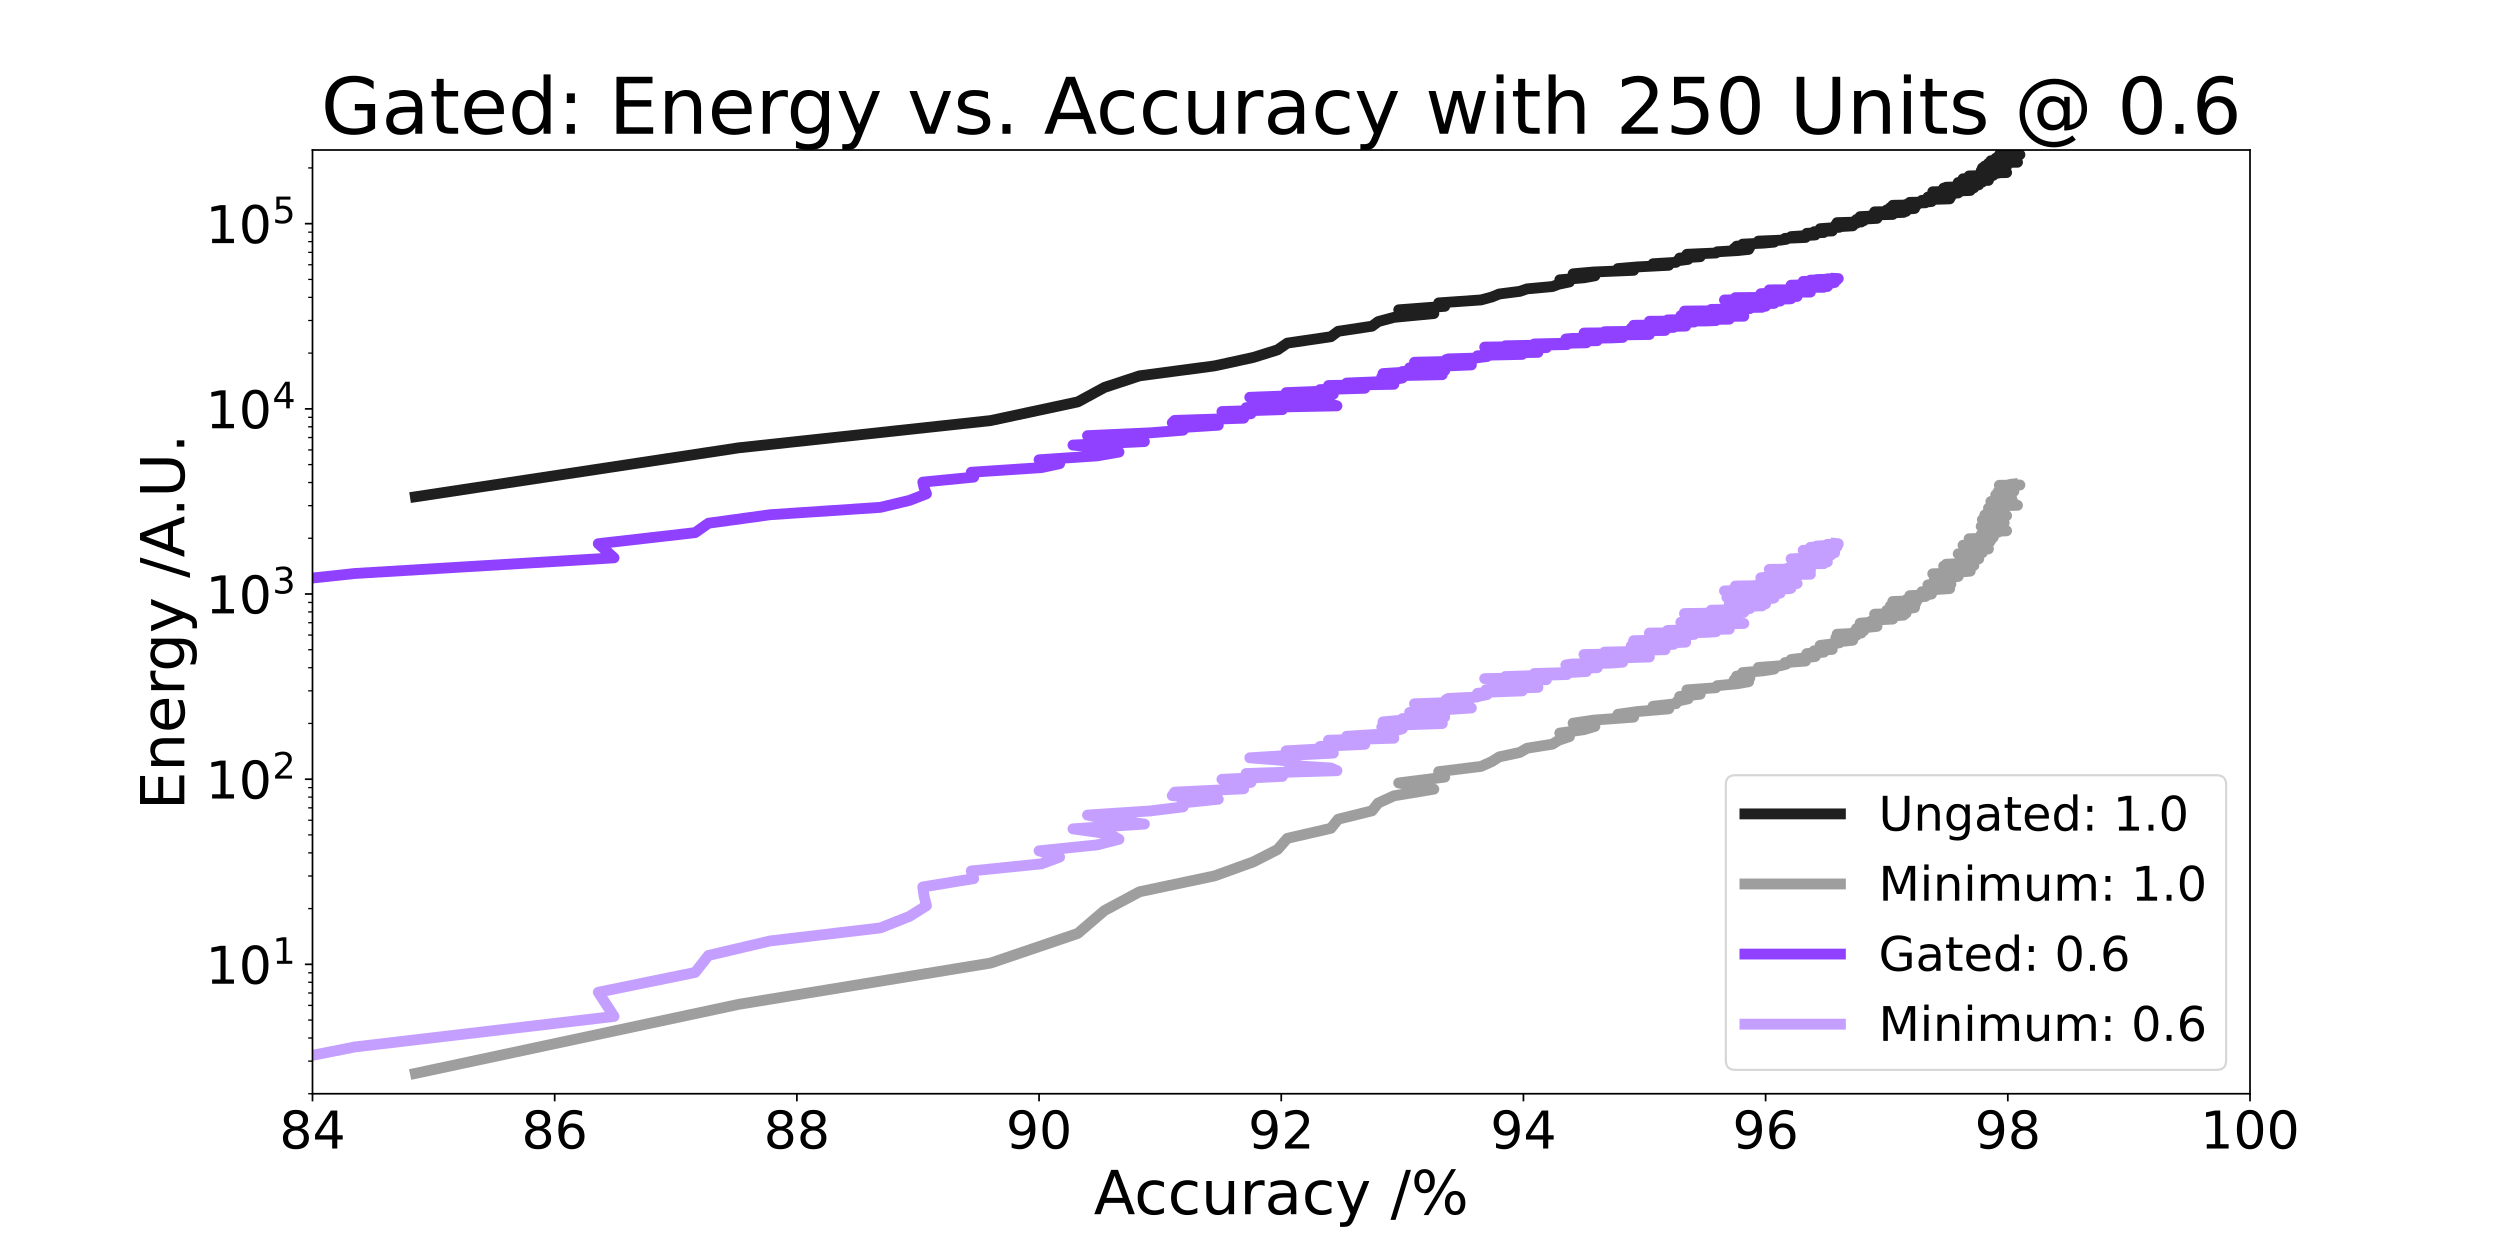 <?xml version="1.0" encoding="utf-8" standalone="no"?>
<!DOCTYPE svg PUBLIC "-//W3C//DTD SVG 1.1//EN"
  "http://www.w3.org/Graphics/SVG/1.1/DTD/svg11.dtd">
<!-- Created with matplotlib (https://matplotlib.org/) -->
<svg height="576pt" version="1.1" viewBox="0 0 1152 576" width="1152pt" xmlns="http://www.w3.org/2000/svg" xmlns:xlink="http://www.w3.org/1999/xlink">
 <defs>
  <style type="text/css">*{stroke-linecap:butt;stroke-linejoin:round;}</style>
 </defs>
 <g id="figure_1">
  <g id="patch_1">
   <path d="M 0 576 
L 1152 576 
L 1152 0 
L 0 0 
z
" style="fill:#ffffff;"/>
  </g>
  <g id="axes_1">
   <g id="patch_2">
    <path d="M 144 504 
L 1036.8 504 
L 1036.8 69.12 
L 144 69.12 
z
" style="fill:#ffffff;"/>
   </g>
   <g id="matplotlib.axis_1">
    <g id="xtick_1">
     <g id="line2d_1">
      <defs>
       <path d="M 0 0 
L 0 3.5 
" id="m66c42f6f96" style="stroke:#000000;stroke-width:0.8;"/>
      </defs>
      <g>
       <use style="stroke:#000000;stroke-width:0.8;" x="144" xlink:href="#m66c42f6f96" y="504"/>
      </g>
     </g>
     <g id="text_1">
      <!-- 84 -->
      <g transform="translate(128.73 529.236)scale(0.24 -0.24)">
       <defs>
        <path d="M 31.781 34.625 
Q 24.75 34.625 20.719 30.859 
Q 16.703 27.094 16.703 20.516 
Q 16.703 13.922 20.719 10.156 
Q 24.75 6.391 31.781 6.391 
Q 38.812 6.391 42.859 10.172 
Q 46.922 13.969 46.922 20.516 
Q 46.922 27.094 42.891 30.859 
Q 38.875 34.625 31.781 34.625 
z
M 21.922 38.812 
Q 15.578 40.375 12.031 44.719 
Q 8.5 49.078 8.5 55.328 
Q 8.5 64.062 14.719 69.141 
Q 20.953 74.219 31.781 74.219 
Q 42.672 74.219 48.875 69.141 
Q 55.078 64.062 55.078 55.328 
Q 55.078 49.078 51.531 44.719 
Q 48 40.375 41.703 38.812 
Q 48.828 37.156 52.797 32.312 
Q 56.781 27.484 56.781 20.516 
Q 56.781 9.906 50.312 4.234 
Q 43.844 -1.422 31.781 -1.422 
Q 19.734 -1.422 13.25 4.234 
Q 6.781 9.906 6.781 20.516 
Q 6.781 27.484 10.781 32.312 
Q 14.797 37.156 21.922 38.812 
z
M 18.312 54.391 
Q 18.312 48.734 21.844 45.562 
Q 25.391 42.391 31.781 42.391 
Q 38.141 42.391 41.719 45.562 
Q 45.312 48.734 45.312 54.391 
Q 45.312 60.062 41.719 63.234 
Q 38.141 66.406 31.781 66.406 
Q 25.391 66.406 21.844 63.234 
Q 18.312 60.062 18.312 54.391 
z
" id="DejaVuSans-56"/>
        <path d="M 37.797 64.312 
L 12.891 25.391 
L 37.797 25.391 
z
M 35.203 72.906 
L 47.609 72.906 
L 47.609 25.391 
L 58.016 25.391 
L 58.016 17.188 
L 47.609 17.188 
L 47.609 0 
L 37.797 0 
L 37.797 17.188 
L 4.891 17.188 
L 4.891 26.703 
z
" id="DejaVuSans-52"/>
       </defs>
       <use xlink:href="#DejaVuSans-56"/>
       <use x="63.623" xlink:href="#DejaVuSans-52"/>
      </g>
     </g>
    </g>
    <g id="xtick_2">
     <g id="line2d_2">
      <g>
       <use style="stroke:#000000;stroke-width:0.8;" x="255.6" xlink:href="#m66c42f6f96" y="504"/>
      </g>
     </g>
     <g id="text_2">
      <!-- 86 -->
      <g transform="translate(240.33 529.236)scale(0.24 -0.24)">
       <defs>
        <path d="M 33.016 40.375 
Q 26.375 40.375 22.484 35.828 
Q 18.609 31.297 18.609 23.391 
Q 18.609 15.531 22.484 10.953 
Q 26.375 6.391 33.016 6.391 
Q 39.656 6.391 43.531 10.953 
Q 47.406 15.531 47.406 23.391 
Q 47.406 31.297 43.531 35.828 
Q 39.656 40.375 33.016 40.375 
z
M 52.594 71.297 
L 52.594 62.312 
Q 48.875 64.062 45.094 64.984 
Q 41.312 65.922 37.594 65.922 
Q 27.828 65.922 22.672 59.328 
Q 17.531 52.734 16.797 39.406 
Q 19.672 43.656 24.016 45.922 
Q 28.375 48.188 33.594 48.188 
Q 44.578 48.188 50.953 41.516 
Q 57.328 34.859 57.328 23.391 
Q 57.328 12.156 50.688 5.359 
Q 44.047 -1.422 33.016 -1.422 
Q 20.359 -1.422 13.672 8.266 
Q 6.984 17.969 6.984 36.375 
Q 6.984 53.656 15.188 63.938 
Q 23.391 74.219 37.203 74.219 
Q 40.922 74.219 44.703 73.484 
Q 48.484 72.75 52.594 71.297 
z
" id="DejaVuSans-54"/>
       </defs>
       <use xlink:href="#DejaVuSans-56"/>
       <use x="63.623" xlink:href="#DejaVuSans-54"/>
      </g>
     </g>
    </g>
    <g id="xtick_3">
     <g id="line2d_3">
      <g>
       <use style="stroke:#000000;stroke-width:0.8;" x="367.2" xlink:href="#m66c42f6f96" y="504"/>
      </g>
     </g>
     <g id="text_3">
      <!-- 88 -->
      <g transform="translate(351.93 529.236)scale(0.24 -0.24)">
       <use xlink:href="#DejaVuSans-56"/>
       <use x="63.623" xlink:href="#DejaVuSans-56"/>
      </g>
     </g>
    </g>
    <g id="xtick_4">
     <g id="line2d_4">
      <g>
       <use style="stroke:#000000;stroke-width:0.8;" x="478.8" xlink:href="#m66c42f6f96" y="504"/>
      </g>
     </g>
     <g id="text_4">
      <!-- 90 -->
      <g transform="translate(463.53 529.236)scale(0.24 -0.24)">
       <defs>
        <path d="M 10.984 1.516 
L 10.984 10.5 
Q 14.703 8.734 18.5 7.812 
Q 22.312 6.891 25.984 6.891 
Q 35.75 6.891 40.891 13.453 
Q 46.047 20.016 46.781 33.406 
Q 43.953 29.203 39.594 26.953 
Q 35.25 24.703 29.984 24.703 
Q 19.047 24.703 12.672 31.312 
Q 6.297 37.938 6.297 49.422 
Q 6.297 60.641 12.938 67.422 
Q 19.578 74.219 30.609 74.219 
Q 43.266 74.219 49.922 64.516 
Q 56.594 54.828 56.594 36.375 
Q 56.594 19.141 48.406 8.859 
Q 40.234 -1.422 26.422 -1.422 
Q 22.703 -1.422 18.891 -0.688 
Q 15.094 0.047 10.984 1.516 
z
M 30.609 32.422 
Q 37.25 32.422 41.125 36.953 
Q 45.016 41.5 45.016 49.422 
Q 45.016 57.281 41.125 61.844 
Q 37.25 66.406 30.609 66.406 
Q 23.969 66.406 20.094 61.844 
Q 16.219 57.281 16.219 49.422 
Q 16.219 41.5 20.094 36.953 
Q 23.969 32.422 30.609 32.422 
z
" id="DejaVuSans-57"/>
        <path d="M 31.781 66.406 
Q 24.172 66.406 20.328 58.906 
Q 16.5 51.422 16.5 36.375 
Q 16.5 21.391 20.328 13.891 
Q 24.172 6.391 31.781 6.391 
Q 39.453 6.391 43.281 13.891 
Q 47.125 21.391 47.125 36.375 
Q 47.125 51.422 43.281 58.906 
Q 39.453 66.406 31.781 66.406 
z
M 31.781 74.219 
Q 44.047 74.219 50.516 64.516 
Q 56.984 54.828 56.984 36.375 
Q 56.984 17.969 50.516 8.266 
Q 44.047 -1.422 31.781 -1.422 
Q 19.531 -1.422 13.062 8.266 
Q 6.594 17.969 6.594 36.375 
Q 6.594 54.828 13.062 64.516 
Q 19.531 74.219 31.781 74.219 
z
" id="DejaVuSans-48"/>
       </defs>
       <use xlink:href="#DejaVuSans-57"/>
       <use x="63.623" xlink:href="#DejaVuSans-48"/>
      </g>
     </g>
    </g>
    <g id="xtick_5">
     <g id="line2d_5">
      <g>
       <use style="stroke:#000000;stroke-width:0.8;" x="590.4" xlink:href="#m66c42f6f96" y="504"/>
      </g>
     </g>
     <g id="text_5">
      <!-- 92 -->
      <g transform="translate(575.13 529.236)scale(0.24 -0.24)">
       <defs>
        <path d="M 19.188 8.297 
L 53.609 8.297 
L 53.609 0 
L 7.328 0 
L 7.328 8.297 
Q 12.938 14.109 22.625 23.891 
Q 32.328 33.688 34.812 36.531 
Q 39.547 41.844 41.422 45.531 
Q 43.312 49.219 43.312 52.781 
Q 43.312 58.594 39.234 62.25 
Q 35.156 65.922 28.609 65.922 
Q 23.969 65.922 18.812 64.312 
Q 13.672 62.703 7.812 59.422 
L 7.812 69.391 
Q 13.766 71.781 18.938 73 
Q 24.125 74.219 28.422 74.219 
Q 39.75 74.219 46.484 68.547 
Q 53.219 62.891 53.219 53.422 
Q 53.219 48.922 51.531 44.891 
Q 49.859 40.875 45.406 35.406 
Q 44.188 33.984 37.641 27.219 
Q 31.109 20.453 19.188 8.297 
z
" id="DejaVuSans-50"/>
       </defs>
       <use xlink:href="#DejaVuSans-57"/>
       <use x="63.623" xlink:href="#DejaVuSans-50"/>
      </g>
     </g>
    </g>
    <g id="xtick_6">
     <g id="line2d_6">
      <g>
       <use style="stroke:#000000;stroke-width:0.8;" x="702" xlink:href="#m66c42f6f96" y="504"/>
      </g>
     </g>
     <g id="text_6">
      <!-- 94 -->
      <g transform="translate(686.73 529.236)scale(0.24 -0.24)">
       <use xlink:href="#DejaVuSans-57"/>
       <use x="63.623" xlink:href="#DejaVuSans-52"/>
      </g>
     </g>
    </g>
    <g id="xtick_7">
     <g id="line2d_7">
      <g>
       <use style="stroke:#000000;stroke-width:0.8;" x="813.6" xlink:href="#m66c42f6f96" y="504"/>
      </g>
     </g>
     <g id="text_7">
      <!-- 96 -->
      <g transform="translate(798.33 529.236)scale(0.24 -0.24)">
       <use xlink:href="#DejaVuSans-57"/>
       <use x="63.623" xlink:href="#DejaVuSans-54"/>
      </g>
     </g>
    </g>
    <g id="xtick_8">
     <g id="line2d_8">
      <g>
       <use style="stroke:#000000;stroke-width:0.8;" x="925.2" xlink:href="#m66c42f6f96" y="504"/>
      </g>
     </g>
     <g id="text_8">
      <!-- 98 -->
      <g transform="translate(909.93 529.236)scale(0.24 -0.24)">
       <use xlink:href="#DejaVuSans-57"/>
       <use x="63.623" xlink:href="#DejaVuSans-56"/>
      </g>
     </g>
    </g>
    <g id="xtick_9">
     <g id="line2d_9">
      <g>
       <use style="stroke:#000000;stroke-width:0.8;" x="1036.8" xlink:href="#m66c42f6f96" y="504"/>
      </g>
     </g>
     <g id="text_9">
      <!-- 100 -->
      <g transform="translate(1013.895 529.236)scale(0.24 -0.24)">
       <defs>
        <path d="M 12.406 8.297 
L 28.516 8.297 
L 28.516 63.922 
L 10.984 60.406 
L 10.984 69.391 
L 28.422 72.906 
L 38.281 72.906 
L 38.281 8.297 
L 54.391 8.297 
L 54.391 0 
L 12.406 0 
z
" id="DejaVuSans-49"/>
       </defs>
       <use xlink:href="#DejaVuSans-49"/>
       <use x="63.623" xlink:href="#DejaVuSans-48"/>
       <use x="127.246" xlink:href="#DejaVuSans-48"/>
      </g>
     </g>
    </g>
    <g id="text_10">
     <!-- Accuracy /% -->
     <g transform="translate(504.013 559.503)scale(0.28 -0.28)">
      <defs>
       <path d="M 34.188 63.188 
L 20.797 26.906 
L 47.609 26.906 
z
M 28.609 72.906 
L 39.797 72.906 
L 67.578 0 
L 57.328 0 
L 50.688 18.703 
L 17.828 18.703 
L 11.188 0 
L 0.781 0 
z
" id="DejaVuSans-65"/>
       <path d="M 48.781 52.594 
L 48.781 44.188 
Q 44.969 46.297 41.141 47.344 
Q 37.312 48.391 33.406 48.391 
Q 24.656 48.391 19.812 42.844 
Q 14.984 37.312 14.984 27.297 
Q 14.984 17.281 19.812 11.734 
Q 24.656 6.203 33.406 6.203 
Q 37.312 6.203 41.141 7.25 
Q 44.969 8.297 48.781 10.406 
L 48.781 2.094 
Q 45.016 0.344 40.984 -0.531 
Q 36.969 -1.422 32.422 -1.422 
Q 20.062 -1.422 12.781 6.344 
Q 5.516 14.109 5.516 27.297 
Q 5.516 40.672 12.859 48.328 
Q 20.219 56 33.016 56 
Q 37.156 56 41.109 55.141 
Q 45.062 54.297 48.781 52.594 
z
" id="DejaVuSans-99"/>
       <path d="M 8.5 21.578 
L 8.5 54.688 
L 17.484 54.688 
L 17.484 21.922 
Q 17.484 14.156 20.5 10.266 
Q 23.531 6.391 29.594 6.391 
Q 36.859 6.391 41.078 11.031 
Q 45.312 15.672 45.312 23.688 
L 45.312 54.688 
L 54.297 54.688 
L 54.297 0 
L 45.312 0 
L 45.312 8.406 
Q 42.047 3.422 37.719 1 
Q 33.406 -1.422 27.688 -1.422 
Q 18.266 -1.422 13.375 4.438 
Q 8.5 10.297 8.5 21.578 
z
M 31.109 56 
z
" id="DejaVuSans-117"/>
       <path d="M 41.109 46.297 
Q 39.594 47.172 37.812 47.578 
Q 36.031 48 33.891 48 
Q 26.266 48 22.188 43.047 
Q 18.109 38.094 18.109 28.812 
L 18.109 0 
L 9.078 0 
L 9.078 54.688 
L 18.109 54.688 
L 18.109 46.188 
Q 20.953 51.172 25.484 53.578 
Q 30.031 56 36.531 56 
Q 37.453 56 38.578 55.875 
Q 39.703 55.766 41.062 55.516 
z
" id="DejaVuSans-114"/>
       <path d="M 34.281 27.484 
Q 23.391 27.484 19.188 25 
Q 14.984 22.516 14.984 16.5 
Q 14.984 11.719 18.141 8.906 
Q 21.297 6.109 26.703 6.109 
Q 34.188 6.109 38.703 11.406 
Q 43.219 16.703 43.219 25.484 
L 43.219 27.484 
z
M 52.203 31.203 
L 52.203 0 
L 43.219 0 
L 43.219 8.297 
Q 40.141 3.328 35.547 0.953 
Q 30.953 -1.422 24.312 -1.422 
Q 15.922 -1.422 10.953 3.297 
Q 6 8.016 6 15.922 
Q 6 25.141 12.172 29.828 
Q 18.359 34.516 30.609 34.516 
L 43.219 34.516 
L 43.219 35.406 
Q 43.219 41.609 39.141 45 
Q 35.062 48.391 27.688 48.391 
Q 23 48.391 18.547 47.266 
Q 14.109 46.141 10.016 43.891 
L 10.016 52.203 
Q 14.938 54.109 19.578 55.047 
Q 24.219 56 28.609 56 
Q 40.484 56 46.344 49.844 
Q 52.203 43.703 52.203 31.203 
z
" id="DejaVuSans-97"/>
       <path d="M 32.172 -5.078 
Q 28.375 -14.844 24.75 -17.812 
Q 21.141 -20.797 15.094 -20.797 
L 7.906 -20.797 
L 7.906 -13.281 
L 13.188 -13.281 
Q 16.891 -13.281 18.938 -11.516 
Q 21 -9.766 23.484 -3.219 
L 25.094 0.875 
L 2.984 54.688 
L 12.5 54.688 
L 29.594 11.922 
L 46.688 54.688 
L 56.203 54.688 
z
" id="DejaVuSans-121"/>
       <path id="DejaVuSans-32"/>
       <path d="M 25.391 72.906 
L 33.688 72.906 
L 8.297 -9.281 
L 0 -9.281 
z
" id="DejaVuSans-47"/>
       <path d="M 72.703 32.078 
Q 68.453 32.078 66.031 28.469 
Q 63.625 24.859 63.625 18.406 
Q 63.625 12.062 66.031 8.422 
Q 68.453 4.781 72.703 4.781 
Q 76.859 4.781 79.266 8.422 
Q 81.688 12.062 81.688 18.406 
Q 81.688 24.812 79.266 28.438 
Q 76.859 32.078 72.703 32.078 
z
M 72.703 38.281 
Q 80.422 38.281 84.953 32.906 
Q 89.5 27.547 89.5 18.406 
Q 89.5 9.281 84.938 3.922 
Q 80.375 -1.422 72.703 -1.422 
Q 64.891 -1.422 60.344 3.922 
Q 55.812 9.281 55.812 18.406 
Q 55.812 27.594 60.375 32.938 
Q 64.938 38.281 72.703 38.281 
z
M 22.312 68.016 
Q 18.109 68.016 15.688 64.375 
Q 13.281 60.75 13.281 54.391 
Q 13.281 47.953 15.672 44.328 
Q 18.062 40.719 22.312 40.719 
Q 26.562 40.719 28.969 44.328 
Q 31.391 47.953 31.391 54.391 
Q 31.391 60.688 28.953 64.344 
Q 26.516 68.016 22.312 68.016 
z
M 66.406 74.219 
L 74.219 74.219 
L 28.609 -1.422 
L 20.797 -1.422 
z
M 22.312 74.219 
Q 30.031 74.219 34.609 68.875 
Q 39.203 63.531 39.203 54.391 
Q 39.203 45.172 34.641 39.844 
Q 30.078 34.516 22.312 34.516 
Q 14.547 34.516 10.031 39.859 
Q 5.516 45.219 5.516 54.391 
Q 5.516 63.484 10.047 68.844 
Q 14.594 74.219 22.312 74.219 
z
" id="DejaVuSans-37"/>
      </defs>
      <use xlink:href="#DejaVuSans-65"/>
      <use x="66.658" xlink:href="#DejaVuSans-99"/>
      <use x="121.639" xlink:href="#DejaVuSans-99"/>
      <use x="176.619" xlink:href="#DejaVuSans-117"/>
      <use x="239.998" xlink:href="#DejaVuSans-114"/>
      <use x="281.111" xlink:href="#DejaVuSans-97"/>
      <use x="342.391" xlink:href="#DejaVuSans-99"/>
      <use x="397.371" xlink:href="#DejaVuSans-121"/>
      <use x="456.551" xlink:href="#DejaVuSans-32"/>
      <use x="488.338" xlink:href="#DejaVuSans-47"/>
      <use x="522.029" xlink:href="#DejaVuSans-37"/>
     </g>
    </g>
   </g>
   <g id="matplotlib.axis_2">
    <g id="ytick_1">
     <g id="line2d_10">
      <defs>
       <path d="M 0 0 
L -3.5 0 
" id="me1d24d9fa8" style="stroke:#000000;stroke-width:0.8;"/>
      </defs>
      <g>
       <use style="stroke:#000000;stroke-width:0.8;" x="144" xlink:href="#me1d24d9fa8" y="444.362"/>
      </g>
     </g>
     <g id="text_11">
      <!-- $\mathdefault{10^{1}}$ -->
      <g transform="translate(94.76 453.48)scale(0.24 -0.24)">
       <use transform="translate(0 0.684)" xlink:href="#DejaVuSans-49"/>
       <use transform="translate(63.623 0.684)" xlink:href="#DejaVuSans-48"/>
       <use transform="translate(128.203 38.966)scale(0.7)" xlink:href="#DejaVuSans-49"/>
      </g>
     </g>
    </g>
    <g id="ytick_2">
     <g id="line2d_11">
      <g>
       <use style="stroke:#000000;stroke-width:0.8;" x="144" xlink:href="#me1d24d9fa8" y="359.04"/>
      </g>
     </g>
     <g id="text_12">
      <!-- $\mathdefault{10^{2}}$ -->
      <g transform="translate(94.76 368.158)scale(0.24 -0.24)">
       <use transform="translate(0 0.766)" xlink:href="#DejaVuSans-49"/>
       <use transform="translate(63.623 0.766)" xlink:href="#DejaVuSans-48"/>
       <use transform="translate(128.203 39.047)scale(0.7)" xlink:href="#DejaVuSans-50"/>
      </g>
     </g>
    </g>
    <g id="ytick_3">
     <g id="line2d_12">
      <g>
       <use style="stroke:#000000;stroke-width:0.8;" x="144" xlink:href="#me1d24d9fa8" y="273.718"/>
      </g>
     </g>
     <g id="text_13">
      <!-- $\mathdefault{10^{3}}$ -->
      <g transform="translate(94.76 282.836)scale(0.24 -0.24)">
       <defs>
        <path d="M 40.578 39.312 
Q 47.656 37.797 51.625 33 
Q 55.609 28.219 55.609 21.188 
Q 55.609 10.406 48.188 4.484 
Q 40.766 -1.422 27.094 -1.422 
Q 22.516 -1.422 17.656 -0.516 
Q 12.797 0.391 7.625 2.203 
L 7.625 11.719 
Q 11.719 9.328 16.594 8.109 
Q 21.484 6.891 26.812 6.891 
Q 36.078 6.891 40.938 10.547 
Q 45.797 14.203 45.797 21.188 
Q 45.797 27.641 41.281 31.266 
Q 36.766 34.906 28.719 34.906 
L 20.219 34.906 
L 20.219 43.016 
L 29.109 43.016 
Q 36.375 43.016 40.234 45.922 
Q 44.094 48.828 44.094 54.297 
Q 44.094 59.906 40.109 62.906 
Q 36.141 65.922 28.719 65.922 
Q 24.656 65.922 20.016 65.031 
Q 15.375 64.156 9.812 62.312 
L 9.812 71.094 
Q 15.438 72.656 20.344 73.438 
Q 25.25 74.219 29.594 74.219 
Q 40.828 74.219 47.359 69.109 
Q 53.906 64.016 53.906 55.328 
Q 53.906 49.266 50.438 45.094 
Q 46.969 40.922 40.578 39.312 
z
" id="DejaVuSans-51"/>
       </defs>
       <use transform="translate(0 0.766)" xlink:href="#DejaVuSans-49"/>
       <use transform="translate(63.623 0.766)" xlink:href="#DejaVuSans-48"/>
       <use transform="translate(128.203 39.047)scale(0.7)" xlink:href="#DejaVuSans-51"/>
      </g>
     </g>
    </g>
    <g id="ytick_4">
     <g id="line2d_13">
      <g>
       <use style="stroke:#000000;stroke-width:0.8;" x="144" xlink:href="#me1d24d9fa8" y="188.395"/>
      </g>
     </g>
     <g id="text_14">
      <!-- $\mathdefault{10^{4}}$ -->
      <g transform="translate(94.76 197.514)scale(0.24 -0.24)">
       <use transform="translate(0 0.684)" xlink:href="#DejaVuSans-49"/>
       <use transform="translate(63.623 0.684)" xlink:href="#DejaVuSans-48"/>
       <use transform="translate(128.203 38.966)scale(0.7)" xlink:href="#DejaVuSans-52"/>
      </g>
     </g>
    </g>
    <g id="ytick_5">
     <g id="line2d_14">
      <g>
       <use style="stroke:#000000;stroke-width:0.8;" x="144" xlink:href="#me1d24d9fa8" y="103.073"/>
      </g>
     </g>
     <g id="text_15">
      <!-- $\mathdefault{10^{5}}$ -->
      <g transform="translate(94.76 112.191)scale(0.24 -0.24)">
       <defs>
        <path d="M 10.797 72.906 
L 49.516 72.906 
L 49.516 64.594 
L 19.828 64.594 
L 19.828 46.734 
Q 21.969 47.469 24.109 47.828 
Q 26.266 48.188 28.422 48.188 
Q 40.625 48.188 47.75 41.5 
Q 54.891 34.812 54.891 23.391 
Q 54.891 11.625 47.562 5.094 
Q 40.234 -1.422 26.906 -1.422 
Q 22.312 -1.422 17.547 -0.641 
Q 12.797 0.141 7.719 1.703 
L 7.719 11.625 
Q 12.109 9.234 16.797 8.062 
Q 21.484 6.891 26.703 6.891 
Q 35.156 6.891 40.078 11.328 
Q 45.016 15.766 45.016 23.391 
Q 45.016 31 40.078 35.438 
Q 35.156 39.891 26.703 39.891 
Q 22.75 39.891 18.812 39.016 
Q 14.891 38.141 10.797 36.281 
z
" id="DejaVuSans-53"/>
       </defs>
       <use transform="translate(0 0.684)" xlink:href="#DejaVuSans-49"/>
       <use transform="translate(63.623 0.684)" xlink:href="#DejaVuSans-48"/>
       <use transform="translate(128.203 38.966)scale(0.7)" xlink:href="#DejaVuSans-53"/>
      </g>
     </g>
    </g>
    <g id="ytick_6">
     <g id="line2d_15">
      <defs>
       <path d="M 0 0 
L -2 0 
" id="m2a6a48d6a0" style="stroke:#000000;stroke-width:0.6;"/>
      </defs>
      <g>
       <use style="stroke:#000000;stroke-width:0.6;" x="144" xlink:href="#m2a6a48d6a0" y="504"/>
      </g>
     </g>
    </g>
    <g id="ytick_7">
     <g id="line2d_16">
      <g>
       <use style="stroke:#000000;stroke-width:0.6;" x="144" xlink:href="#m2a6a48d6a0" y="488.975"/>
      </g>
     </g>
    </g>
    <g id="ytick_8">
     <g id="line2d_17">
      <g>
       <use style="stroke:#000000;stroke-width:0.6;" x="144" xlink:href="#m2a6a48d6a0" y="478.315"/>
      </g>
     </g>
    </g>
    <g id="ytick_9">
     <g id="line2d_18">
      <g>
       <use style="stroke:#000000;stroke-width:0.6;" x="144" xlink:href="#m2a6a48d6a0" y="470.047"/>
      </g>
     </g>
    </g>
    <g id="ytick_10">
     <g id="line2d_19">
      <g>
       <use style="stroke:#000000;stroke-width:0.6;" x="144" xlink:href="#m2a6a48d6a0" y="463.291"/>
      </g>
     </g>
    </g>
    <g id="ytick_11">
     <g id="line2d_20">
      <g>
       <use style="stroke:#000000;stroke-width:0.6;" x="144" xlink:href="#m2a6a48d6a0" y="457.579"/>
      </g>
     </g>
    </g>
    <g id="ytick_12">
     <g id="line2d_21">
      <g>
       <use style="stroke:#000000;stroke-width:0.6;" x="144" xlink:href="#m2a6a48d6a0" y="452.631"/>
      </g>
     </g>
    </g>
    <g id="ytick_13">
     <g id="line2d_22">
      <g>
       <use style="stroke:#000000;stroke-width:0.6;" x="144" xlink:href="#m2a6a48d6a0" y="448.266"/>
      </g>
     </g>
    </g>
    <g id="ytick_14">
     <g id="line2d_23">
      <g>
       <use style="stroke:#000000;stroke-width:0.6;" x="144" xlink:href="#m2a6a48d6a0" y="418.678"/>
      </g>
     </g>
    </g>
    <g id="ytick_15">
     <g id="line2d_24">
      <g>
       <use style="stroke:#000000;stroke-width:0.6;" x="144" xlink:href="#m2a6a48d6a0" y="403.653"/>
      </g>
     </g>
    </g>
    <g id="ytick_16">
     <g id="line2d_25">
      <g>
       <use style="stroke:#000000;stroke-width:0.6;" x="144" xlink:href="#m2a6a48d6a0" y="392.993"/>
      </g>
     </g>
    </g>
    <g id="ytick_17">
     <g id="line2d_26">
      <g>
       <use style="stroke:#000000;stroke-width:0.6;" x="144" xlink:href="#m2a6a48d6a0" y="384.725"/>
      </g>
     </g>
    </g>
    <g id="ytick_18">
     <g id="line2d_27">
      <g>
       <use style="stroke:#000000;stroke-width:0.6;" x="144" xlink:href="#m2a6a48d6a0" y="377.969"/>
      </g>
     </g>
    </g>
    <g id="ytick_19">
     <g id="line2d_28">
      <g>
       <use style="stroke:#000000;stroke-width:0.6;" x="144" xlink:href="#m2a6a48d6a0" y="372.257"/>
      </g>
     </g>
    </g>
    <g id="ytick_20">
     <g id="line2d_29">
      <g>
       <use style="stroke:#000000;stroke-width:0.6;" x="144" xlink:href="#m2a6a48d6a0" y="367.309"/>
      </g>
     </g>
    </g>
    <g id="ytick_21">
     <g id="line2d_30">
      <g>
       <use style="stroke:#000000;stroke-width:0.6;" x="144" xlink:href="#m2a6a48d6a0" y="362.944"/>
      </g>
     </g>
    </g>
    <g id="ytick_22">
     <g id="line2d_31">
      <g>
       <use style="stroke:#000000;stroke-width:0.6;" x="144" xlink:href="#m2a6a48d6a0" y="333.355"/>
      </g>
     </g>
    </g>
    <g id="ytick_23">
     <g id="line2d_32">
      <g>
       <use style="stroke:#000000;stroke-width:0.6;" x="144" xlink:href="#m2a6a48d6a0" y="318.331"/>
      </g>
     </g>
    </g>
    <g id="ytick_24">
     <g id="line2d_33">
      <g>
       <use style="stroke:#000000;stroke-width:0.6;" x="144" xlink:href="#m2a6a48d6a0" y="307.671"/>
      </g>
     </g>
    </g>
    <g id="ytick_25">
     <g id="line2d_34">
      <g>
       <use style="stroke:#000000;stroke-width:0.6;" x="144" xlink:href="#m2a6a48d6a0" y="299.402"/>
      </g>
     </g>
    </g>
    <g id="ytick_26">
     <g id="line2d_35">
      <g>
       <use style="stroke:#000000;stroke-width:0.6;" x="144" xlink:href="#m2a6a48d6a0" y="292.646"/>
      </g>
     </g>
    </g>
    <g id="ytick_27">
     <g id="line2d_36">
      <g>
       <use style="stroke:#000000;stroke-width:0.6;" x="144" xlink:href="#m2a6a48d6a0" y="286.934"/>
      </g>
     </g>
    </g>
    <g id="ytick_28">
     <g id="line2d_37">
      <g>
       <use style="stroke:#000000;stroke-width:0.6;" x="144" xlink:href="#m2a6a48d6a0" y="281.986"/>
      </g>
     </g>
    </g>
    <g id="ytick_29">
     <g id="line2d_38">
      <g>
       <use style="stroke:#000000;stroke-width:0.6;" x="144" xlink:href="#m2a6a48d6a0" y="277.622"/>
      </g>
     </g>
    </g>
    <g id="ytick_30">
     <g id="line2d_39">
      <g>
       <use style="stroke:#000000;stroke-width:0.6;" x="144" xlink:href="#m2a6a48d6a0" y="248.033"/>
      </g>
     </g>
    </g>
    <g id="ytick_31">
     <g id="line2d_40">
      <g>
       <use style="stroke:#000000;stroke-width:0.6;" x="144" xlink:href="#m2a6a48d6a0" y="233.009"/>
      </g>
     </g>
    </g>
    <g id="ytick_32">
     <g id="line2d_41">
      <g>
       <use style="stroke:#000000;stroke-width:0.6;" x="144" xlink:href="#m2a6a48d6a0" y="222.349"/>
      </g>
     </g>
    </g>
    <g id="ytick_33">
     <g id="line2d_42">
      <g>
       <use style="stroke:#000000;stroke-width:0.6;" x="144" xlink:href="#m2a6a48d6a0" y="214.08"/>
      </g>
     </g>
    </g>
    <g id="ytick_34">
     <g id="line2d_43">
      <g>
       <use style="stroke:#000000;stroke-width:0.6;" x="144" xlink:href="#m2a6a48d6a0" y="207.324"/>
      </g>
     </g>
    </g>
    <g id="ytick_35">
     <g id="line2d_44">
      <g>
       <use style="stroke:#000000;stroke-width:0.6;" x="144" xlink:href="#m2a6a48d6a0" y="201.612"/>
      </g>
     </g>
    </g>
    <g id="ytick_36">
     <g id="line2d_45">
      <g>
       <use style="stroke:#000000;stroke-width:0.6;" x="144" xlink:href="#m2a6a48d6a0" y="196.664"/>
      </g>
     </g>
    </g>
    <g id="ytick_37">
     <g id="line2d_46">
      <g>
       <use style="stroke:#000000;stroke-width:0.6;" x="144" xlink:href="#m2a6a48d6a0" y="192.3"/>
      </g>
     </g>
    </g>
    <g id="ytick_38">
     <g id="line2d_47">
      <g>
       <use style="stroke:#000000;stroke-width:0.6;" x="144" xlink:href="#m2a6a48d6a0" y="162.711"/>
      </g>
     </g>
    </g>
    <g id="ytick_39">
     <g id="line2d_48">
      <g>
       <use style="stroke:#000000;stroke-width:0.6;" x="144" xlink:href="#m2a6a48d6a0" y="147.686"/>
      </g>
     </g>
    </g>
    <g id="ytick_40">
     <g id="line2d_49">
      <g>
       <use style="stroke:#000000;stroke-width:0.6;" x="144" xlink:href="#m2a6a48d6a0" y="137.026"/>
      </g>
     </g>
    </g>
    <g id="ytick_41">
     <g id="line2d_50">
      <g>
       <use style="stroke:#000000;stroke-width:0.6;" x="144" xlink:href="#m2a6a48d6a0" y="128.758"/>
      </g>
     </g>
    </g>
    <g id="ytick_42">
     <g id="line2d_51">
      <g>
       <use style="stroke:#000000;stroke-width:0.6;" x="144" xlink:href="#m2a6a48d6a0" y="122.002"/>
      </g>
     </g>
    </g>
    <g id="ytick_43">
     <g id="line2d_52">
      <g>
       <use style="stroke:#000000;stroke-width:0.6;" x="144" xlink:href="#m2a6a48d6a0" y="116.29"/>
      </g>
     </g>
    </g>
    <g id="ytick_44">
     <g id="line2d_53">
      <g>
       <use style="stroke:#000000;stroke-width:0.6;" x="144" xlink:href="#m2a6a48d6a0" y="111.342"/>
      </g>
     </g>
    </g>
    <g id="ytick_45">
     <g id="line2d_54">
      <g>
       <use style="stroke:#000000;stroke-width:0.6;" x="144" xlink:href="#m2a6a48d6a0" y="106.977"/>
      </g>
     </g>
    </g>
    <g id="ytick_46">
     <g id="line2d_55">
      <g>
       <use style="stroke:#000000;stroke-width:0.6;" x="144" xlink:href="#m2a6a48d6a0" y="77.389"/>
      </g>
     </g>
    </g>
    <g id="text_16">
     <!-- Energy /A.U. -->
     <g transform="translate(84.937 373.22)rotate(-90)scale(0.28 -0.28)">
      <defs>
       <path d="M 9.812 72.906 
L 55.906 72.906 
L 55.906 64.594 
L 19.672 64.594 
L 19.672 43.016 
L 54.391 43.016 
L 54.391 34.719 
L 19.672 34.719 
L 19.672 8.297 
L 56.781 8.297 
L 56.781 0 
L 9.812 0 
z
" id="DejaVuSans-69"/>
       <path d="M 54.891 33.016 
L 54.891 0 
L 45.906 0 
L 45.906 32.719 
Q 45.906 40.484 42.875 44.328 
Q 39.844 48.188 33.797 48.188 
Q 26.516 48.188 22.312 43.547 
Q 18.109 38.922 18.109 30.906 
L 18.109 0 
L 9.078 0 
L 9.078 54.688 
L 18.109 54.688 
L 18.109 46.188 
Q 21.344 51.125 25.703 53.562 
Q 30.078 56 35.797 56 
Q 45.219 56 50.047 50.172 
Q 54.891 44.344 54.891 33.016 
z
" id="DejaVuSans-110"/>
       <path d="M 56.203 29.594 
L 56.203 25.203 
L 14.891 25.203 
Q 15.484 15.922 20.484 11.062 
Q 25.484 6.203 34.422 6.203 
Q 39.594 6.203 44.453 7.469 
Q 49.312 8.734 54.109 11.281 
L 54.109 2.781 
Q 49.266 0.734 44.188 -0.344 
Q 39.109 -1.422 33.891 -1.422 
Q 20.797 -1.422 13.156 6.188 
Q 5.516 13.812 5.516 26.812 
Q 5.516 40.234 12.766 48.109 
Q 20.016 56 32.328 56 
Q 43.359 56 49.781 48.891 
Q 56.203 41.797 56.203 29.594 
z
M 47.219 32.234 
Q 47.125 39.594 43.094 43.984 
Q 39.062 48.391 32.422 48.391 
Q 24.906 48.391 20.391 44.141 
Q 15.875 39.891 15.188 32.172 
z
" id="DejaVuSans-101"/>
       <path d="M 45.406 27.984 
Q 45.406 37.75 41.375 43.109 
Q 37.359 48.484 30.078 48.484 
Q 22.859 48.484 18.828 43.109 
Q 14.797 37.75 14.797 27.984 
Q 14.797 18.266 18.828 12.891 
Q 22.859 7.516 30.078 7.516 
Q 37.359 7.516 41.375 12.891 
Q 45.406 18.266 45.406 27.984 
z
M 54.391 6.781 
Q 54.391 -7.172 48.188 -13.984 
Q 42 -20.797 29.203 -20.797 
Q 24.469 -20.797 20.266 -20.094 
Q 16.062 -19.391 12.109 -17.922 
L 12.109 -9.188 
Q 16.062 -11.328 19.922 -12.344 
Q 23.781 -13.375 27.781 -13.375 
Q 36.625 -13.375 41.016 -8.766 
Q 45.406 -4.156 45.406 5.172 
L 45.406 9.625 
Q 42.625 4.781 38.281 2.391 
Q 33.938 0 27.875 0 
Q 17.828 0 11.672 7.656 
Q 5.516 15.328 5.516 27.984 
Q 5.516 40.672 11.672 48.328 
Q 17.828 56 27.875 56 
Q 33.938 56 38.281 53.609 
Q 42.625 51.219 45.406 46.391 
L 45.406 54.688 
L 54.391 54.688 
z
" id="DejaVuSans-103"/>
       <path d="M 10.688 12.406 
L 21 12.406 
L 21 0 
L 10.688 0 
z
" id="DejaVuSans-46"/>
       <path d="M 8.688 72.906 
L 18.609 72.906 
L 18.609 28.609 
Q 18.609 16.891 22.844 11.734 
Q 27.094 6.594 36.625 6.594 
Q 46.094 6.594 50.344 11.734 
Q 54.594 16.891 54.594 28.609 
L 54.594 72.906 
L 64.5 72.906 
L 64.5 27.391 
Q 64.5 13.141 57.438 5.859 
Q 50.391 -1.422 36.625 -1.422 
Q 22.797 -1.422 15.734 5.859 
Q 8.688 13.141 8.688 27.391 
z
" id="DejaVuSans-85"/>
      </defs>
      <use xlink:href="#DejaVuSans-69"/>
      <use x="63.184" xlink:href="#DejaVuSans-110"/>
      <use x="126.562" xlink:href="#DejaVuSans-101"/>
      <use x="188.086" xlink:href="#DejaVuSans-114"/>
      <use x="227.449" xlink:href="#DejaVuSans-103"/>
      <use x="290.926" xlink:href="#DejaVuSans-121"/>
      <use x="350.105" xlink:href="#DejaVuSans-32"/>
      <use x="381.893" xlink:href="#DejaVuSans-47"/>
      <use x="415.584" xlink:href="#DejaVuSans-65"/>
      <use x="482.242" xlink:href="#DejaVuSans-46"/>
      <use x="514.029" xlink:href="#DejaVuSans-85"/>
      <use x="587.223" xlink:href="#DejaVuSans-46"/>
     </g>
    </g>
   </g>
   <g id="line2d_56">
    <path clip-path="url(#p9714baebc7)" d="M 191.43 228.919 
L 340.416 206.349 
L 456.48 193.799 
L 496.656 185.188 
L 508.932 178.517 
L 525.114 173.179 
L 559.71 168.59 
L 577.566 164.696 
L 588.726 161.194 
L 593.19 158.107 
L 613.278 155.161 
L 616.626 152.664 
L 632.25 150.305 
L 635.04 148.202 
L 642.294 146.243 
L 660.708 144.48 
L 644.526 142.765 
L 665.73 141.153 
L 662.94 139.581 
L 682.47 138.203 
L 687.492 136.836 
L 690.84 135.472 
L 700.326 134.254 
L 703.674 133.106 
L 715.392 132.029 
L 718.182 130.978 
L 723.204 129.918 
L 718.74 128.943 
L 729.9 128.002 
L 734.922 127.099 
L 724.878 126.171 
L 734.364 125.332 
L 752.778 124.564 
L 745.524 123.759 
L 754.452 122.995 
L 768.96 122.242 
L 761.706 121.53 
L 772.308 120.886 
L 772.866 120.19 
L 777.888 119.515 
L 773.982 118.909 
L 783.468 118.29 
L 780.678 117.724 
L 777.33 117.169 
L 790.722 116.578 
L 791.28 116.022 
L 800.766 115.46 
L 805.788 114.929 
L 799.092 114.421 
L 806.346 113.91 
L 800.208 113.432 
L 806.346 112.961 
L 802.998 112.496 
L 812.484 112.041 
L 817.506 111.581 
L 810.252 111.104 
L 820.296 110.68 
L 823.086 110.277 
L 822.528 109.833 
L 832.014 109.416 
L 825.318 109.029 
L 836.478 108.264 
L 833.13 107.877 
L 832.572 107.506 
L 840.384 107.142 
L 835.92 106.777 
L 844.29 106.414 
L 839.268 106.061 
L 842.058 105.73 
L 838.71 105.387 
L 847.638 104.712 
L 848.196 104.391 
L 853.776 104.069 
L 845.964 103.47 
L 848.196 103.162 
L 855.45 102.876 
L 846.522 102.591 
L 857.682 102.284 
L 854.334 102.005 
L 858.798 101.711 
L 858.24 101.42 
L 855.45 101.159 
L 864.936 100.616 
L 860.472 100.329 
L 857.124 99.823 
L 862.704 99.56 
L 862.146 99.312 
L 863.262 99.056 
L 872.19 98.807 
L 867.726 98.567 
L 872.748 98.315 
L 871.632 98.081 
L 877.212 97.855 
L 863.82 97.62 
L 878.328 97.394 
L 869.4 97.173 
L 871.632 96.951 
L 869.4 96.725 
L 878.328 96.484 
L 879.444 96.277 
L 882.234 96.067 
L 871.074 95.625 
L 876.654 95.424 
L 875.538 95.212 
L 882.792 94.997 
L 880.002 94.799 
L 872.19 94.6 
L 883.35 94.399 
L 878.328 94.204 
L 883.908 93.998 
L 883.908 93.813 
L 882.234 93.613 
L 887.256 93.435 
L 880.002 93.253 
L 887.814 93.061 
L 890.046 92.871 
L 886.698 92.696 
L 888.372 92.505 
L 885.582 92.322 
L 890.604 92.144 
L 887.814 91.969 
L 898.416 91.631 
L 891.72 91.462 
L 897.3 91.294 
L 898.416 90.97 
L 888.372 90.808 
L 898.974 90.642 
L 894.51 90.485 
L 895.626 90.324 
L 892.278 90.162 
L 895.626 90.001 
L 891.162 89.846 
L 891.72 89.692 
L 898.416 89.538 
L 899.532 89.381 
L 898.974 89.228 
L 899.532 89.087 
L 902.322 88.925 
L 898.974 88.652 
L 890.604 88.366 
L 902.88 88.219 
L 903.438 88.062 
L 904.554 87.899 
L 907.902 87.762 
L 907.344 87.632 
L 903.996 87.5 
L 904.554 87.366 
L 902.322 87.231 
L 902.322 87.091 
L 898.974 86.954 
L 904.554 86.822 
L 895.626 86.677 
L 909.576 86.534 
L 896.742 86.283 
L 903.996 86.033 
L 903.438 85.911 
L 907.344 85.664 
L 904.554 85.55 
L 904.554 85.432 
L 911.808 85.175 
L 905.112 85.043 
L 905.67 84.919 
L 909.018 84.799 
L 907.902 84.696 
L 910.692 84.46 
L 910.134 84.343 
L 910.692 84.229 
L 902.322 84.109 
L 913.482 83.886 
L 907.344 83.768 
L 912.366 83.566 
L 907.902 83.435 
L 913.482 83.331 
L 909.576 83.217 
L 916.272 83.111 
L 909.018 82.807 
L 912.924 82.699 
L 912.366 82.595 
L 904.554 82.377 
L 911.808 82.166 
L 912.366 82.055 
L 913.482 81.956 
L 910.134 81.858 
L 916.83 81.769 
L 910.134 81.478 
L 917.388 81.371 
L 912.924 81.266 
L 914.598 81.166 
L 907.344 81.068 
L 914.04 80.878 
L 918.504 80.78 
L 914.598 80.595 
L 915.714 80.501 
L 915.156 80.409 
L 915.714 80.315 
L 912.924 80.228 
L 917.388 79.968 
L 916.83 79.886 
L 920.736 79.785 
L 917.388 79.697 
L 924.642 79.522 
L 914.598 79.273 
L 915.714 79.19 
L 920.736 79.024 
L 919.62 78.932 
L 912.924 78.672 
L 920.178 78.429 
L 915.156 78.272 
L 916.83 78.195 
L 923.526 78.043 
L 914.598 77.564 
L 920.178 77.482 
L 913.482 77.41 
L 916.272 77.331 
L 919.62 77.253 
L 914.598 77.03 
L 922.968 76.955 
L 920.178 76.88 
L 923.526 76.808 
L 918.504 76.73 
L 924.642 76.66 
L 914.598 76.517 
L 922.968 76.305 
L 918.504 76.167 
L 921.852 76.096 
L 918.504 76.016 
L 921.852 75.941 
L 920.178 75.877 
L 918.504 75.816 
L 919.062 75.751 
L 921.852 75.691 
L 917.946 75.615 
L 919.62 75.547 
L 920.736 75.474 
L 917.388 75.399 
L 922.41 75.338 
L 916.272 75.268 
L 920.736 75.202 
L 919.62 75.138 
L 920.178 75.071 
L 923.526 74.943 
L 922.968 74.826 
L 929.664 74.767 
L 920.736 74.699 
L 925.758 74.627 
L 920.736 74.496 
L 924.642 74.429 
L 921.294 74.369 
L 925.758 74.31 
L 924.084 74.246 
L 920.178 74.187 
L 924.642 74.128 
L 917.388 74.06 
L 927.432 73.999 
L 919.062 73.943 
L 926.874 73.822 
L 920.736 73.764 
L 921.294 73.704 
L 923.526 73.649 
L 922.41 73.59 
L 921.294 73.53 
L 926.874 73.312 
L 920.736 73.084 
L 925.758 73.03 
L 924.084 72.97 
L 919.62 72.91 
L 924.084 72.862 
L 924.084 72.808 
L 921.852 72.755 
L 924.084 72.704 
L 920.736 72.594 
L 922.968 72.542 
L 922.41 72.491 
L 923.526 72.44 
L 920.736 72.382 
L 927.99 72.325 
L 922.968 72.266 
L 927.432 72.178 
L 926.874 72.027 
L 926.316 71.975 
L 924.084 71.869 
L 926.316 71.813 
L 924.642 71.761 
L 925.2 71.704 
L 928.548 71.605 
L 927.432 71.56 
L 923.526 71.513 
L 925.2 71.464 
L 925.2 71.415 
L 926.874 71.365 
L 921.294 71.311 
L 930.78 71.258 
L 925.758 71.213 
L 927.432 71.114 
L 927.432 71.114 
" style="fill:none;stroke:#1f1f1f;stroke-linecap:square;stroke-width:5;"/>
   </g>
   <g id="line2d_57">
    <path clip-path="url(#p9714baebc7)" d="M 191.43 494.618 
L 340.416 462.789 
L 456.48 443.771 
L 496.656 430.117 
L 508.932 419.588 
L 525.114 410.921 
L 559.71 403.593 
L 577.566 397.13 
L 588.726 391.43 
L 593.19 386.314 
L 613.278 381.678 
L 616.626 377.49 
L 632.25 373.612 
L 635.04 370.048 
L 642.294 366.728 
L 660.708 363.654 
L 644.526 360.772 
L 665.73 358.1 
L 662.94 355.567 
L 682.47 353.161 
L 687.492 350.898 
L 690.84 348.766 
L 700.326 346.727 
L 703.674 344.776 
L 715.392 342.908 
L 718.182 341.132 
L 723.204 339.437 
L 718.74 337.801 
L 729.9 336.229 
L 734.922 334.721 
L 724.878 333.245 
L 734.364 331.83 
L 752.778 330.465 
L 745.524 329.151 
L 754.452 327.883 
L 768.96 326.642 
L 761.706 325.442 
L 772.308 324.27 
L 772.866 323.127 
L 777.888 322.023 
L 773.982 320.948 
L 783.468 319.904 
L 780.678 318.884 
L 777.33 317.892 
L 790.722 316.91 
L 791.28 315.964 
L 800.766 315.04 
L 805.788 314.137 
L 799.092 313.261 
L 806.346 312.401 
L 800.208 311.562 
L 806.346 310.734 
L 802.998 309.919 
L 812.484 309.12 
L 817.506 308.335 
L 810.252 307.565 
L 820.296 306.801 
L 823.086 306.055 
L 822.528 305.326 
L 832.014 304.607 
L 825.318 303.9 
L 836.478 302.521 
L 833.13 301.848 
L 832.572 301.181 
L 840.384 300.528 
L 835.92 299.885 
L 844.29 299.252 
L 839.268 298.625 
L 842.058 298.005 
L 838.71 297.396 
L 843.732 296.796 
L 847.638 296.202 
L 848.196 295.614 
L 853.776 295.033 
L 848.754 294.463 
L 845.964 293.897 
L 848.196 293.339 
L 855.45 292.79 
L 846.522 292.25 
L 857.682 291.716 
L 854.334 291.189 
L 858.798 290.668 
L 858.24 290.15 
L 855.45 289.639 
L 864.936 288.637 
L 860.472 288.144 
L 857.124 287.171 
L 862.704 286.688 
L 862.146 286.211 
L 863.262 285.739 
L 872.19 285.27 
L 867.726 284.807 
L 872.748 284.35 
L 871.632 283.898 
L 877.212 283.449 
L 863.82 283.004 
L 878.328 282.561 
L 869.4 282.123 
L 871.632 281.689 
L 869.4 281.258 
L 878.328 280.831 
L 879.444 280.409 
L 882.234 279.992 
L 877.77 279.576 
L 871.074 279.166 
L 876.654 278.76 
L 875.538 278.356 
L 882.792 277.958 
L 880.002 277.56 
L 872.19 277.164 
L 883.35 276.77 
L 878.328 276.38 
L 883.908 275.993 
L 883.908 275.61 
L 882.234 275.23 
L 887.256 274.855 
L 880.002 274.483 
L 887.814 274.111 
L 890.046 273.742 
L 886.698 273.376 
L 888.372 273.013 
L 885.582 272.652 
L 890.604 272.293 
L 887.814 271.935 
L 898.416 271.228 
L 891.72 270.88 
L 897.3 270.533 
L 898.416 269.85 
L 888.372 269.513 
L 898.974 269.177 
L 894.51 268.843 
L 895.626 268.51 
L 892.278 268.183 
L 895.626 267.857 
L 891.162 267.532 
L 891.72 267.21 
L 898.416 266.891 
L 899.532 266.572 
L 898.974 266.255 
L 899.532 265.94 
L 902.322 265.627 
L 901.206 265.315 
L 898.974 265.007 
L 890.604 264.393 
L 902.88 264.087 
L 903.438 263.783 
L 904.554 263.482 
L 907.902 263.184 
L 907.344 262.887 
L 903.996 262.592 
L 904.554 262.299 
L 902.322 262.007 
L 902.322 261.715 
L 898.974 261.424 
L 904.554 261.134 
L 895.626 260.849 
L 909.576 260.564 
L 896.742 259.999 
L 902.322 259.721 
L 903.996 259.443 
L 903.438 259.167 
L 907.344 258.618 
L 904.554 258.345 
L 904.554 258.075 
L 911.808 257.538 
L 905.112 257.272 
L 905.67 257.006 
L 909.018 256.742 
L 907.902 256.481 
L 910.134 256.22 
L 910.692 255.96 
L 910.134 255.7 
L 910.692 255.442 
L 902.322 255.187 
L 910.134 254.933 
L 913.482 254.68 
L 907.344 254.429 
L 909.018 254.179 
L 912.366 253.93 
L 907.902 253.682 
L 913.482 253.435 
L 909.576 253.188 
L 916.272 252.942 
L 909.018 252.456 
L 909.018 252.214 
L 912.924 251.973 
L 912.366 251.734 
L 904.554 251.257 
L 910.134 251.02 
L 911.808 250.785 
L 912.366 250.551 
L 913.482 250.316 
L 910.134 250.083 
L 916.83 249.852 
L 913.482 249.391 
L 910.134 249.163 
L 917.388 248.937 
L 912.924 248.711 
L 914.598 248.484 
L 907.344 248.261 
L 913.482 248.037 
L 914.04 247.815 
L 918.504 247.594 
L 914.598 247.153 
L 915.714 246.935 
L 915.156 246.717 
L 915.714 246.499 
L 912.924 246.283 
L 917.388 245.855 
L 917.388 245.643 
L 916.83 245.431 
L 920.736 245.22 
L 917.388 245.009 
L 924.642 244.592 
L 921.294 244.384 
L 920.178 244.177 
L 914.598 243.971 
L 917.388 243.56 
L 920.736 243.356 
L 919.62 243.153 
L 914.598 242.751 
L 912.924 242.551 
L 917.388 242.352 
L 917.946 242.155 
L 920.178 241.957 
L 915.156 241.564 
L 916.83 241.369 
L 923.526 240.982 
L 920.178 240.598 
L 916.83 240.407 
L 916.272 240.217 
L 916.83 240.027 
L 914.598 239.839 
L 920.178 239.651 
L 913.482 239.464 
L 919.62 239.092 
L 916.272 238.907 
L 916.272 238.722 
L 914.598 238.539 
L 922.968 238.356 
L 920.178 238.174 
L 923.526 237.993 
L 918.504 237.812 
L 924.642 237.631 
L 914.598 237.275 
L 920.178 237.097 
L 920.178 236.919 
L 922.968 236.742 
L 919.62 236.566 
L 918.504 236.39 
L 921.852 236.215 
L 918.504 236.04 
L 921.852 235.866 
L 918.504 235.52 
L 919.062 235.348 
L 921.852 235.176 
L 917.946 235.005 
L 920.736 234.666 
L 917.388 234.498 
L 922.41 234.33 
L 916.272 234.163 
L 920.736 233.995 
L 919.62 233.829 
L 920.178 233.663 
L 922.968 233.497 
L 923.526 233.332 
L 922.968 233.167 
L 922.968 233.003 
L 929.664 232.84 
L 920.736 232.677 
L 925.758 232.515 
L 920.736 232.193 
L 924.642 232.032 
L 921.294 231.871 
L 925.758 231.712 
L 924.084 231.552 
L 920.178 231.394 
L 924.642 231.236 
L 917.388 231.079 
L 927.432 230.921 
L 919.062 230.765 
L 921.294 230.608 
L 926.874 230.453 
L 920.736 230.297 
L 921.294 230.142 
L 923.526 229.987 
L 921.294 229.68 
L 923.526 229.527 
L 921.852 229.375 
L 923.526 229.223 
L 926.874 229.071 
L 922.968 228.769 
L 920.736 228.468 
L 925.758 228.319 
L 924.084 228.169 
L 919.62 228.02 
L 924.084 227.871 
L 924.084 227.724 
L 921.852 227.576 
L 924.084 227.429 
L 922.968 227.282 
L 920.736 227.136 
L 922.968 226.99 
L 922.41 226.846 
L 923.526 226.701 
L 920.736 226.557 
L 927.99 226.413 
L 922.968 226.269 
L 924.084 226.126 
L 927.432 225.983 
L 924.642 225.84 
L 926.874 225.698 
L 926.874 225.556 
L 926.316 225.415 
L 924.084 225.274 
L 924.084 225.135 
L 926.316 224.995 
L 924.642 224.855 
L 925.2 224.716 
L 928.548 224.577 
L 928.548 224.439 
L 927.432 224.301 
L 923.526 224.164 
L 925.2 224.027 
L 925.2 223.89 
L 926.874 223.754 
L 921.294 223.617 
L 930.78 223.482 
L 925.758 223.346 
L 926.316 223.211 
L 927.432 223.077 
L 927.432 223.077 
" style="fill:none;stroke:#9e9e9e;stroke-linecap:square;stroke-width:5;"/>
   </g>
   <g id="line2d_58">
    <path clip-path="url(#p9714baebc7)" d="M -1 277.985 
L 65.88 274.676 
L 163.53 264.264 
L 282.942 257.055 
L 275.688 250.534 
L 320.328 245.437 
L 326.466 241.098 
L 354.924 237.179 
L 405.702 233.78 
L 419.094 230.579 
L 426.906 227.542 
L 425.79 224.666 
L 425.232 222.159 
L 448.668 219.867 
L 447.552 217.612 
L 479.916 215.473 
L 488.286 213.674 
L 478.8 211.873 
L 505.584 210.068 
L 515.628 208.312 
L 511.164 206.694 
L 494.424 205.084 
L 527.346 203.481 
L 510.606 202.008 
L 501.12 200.752 
L 530.136 199.442 
L 545.202 198.228 
L 544.644 197.005 
L 561.384 195.944 
L 540.18 194.806 
L 541.296 193.716 
L 573.102 192.704 
L 564.732 191.686 
L 576.45 190.638 
L 563.058 189.639 
L 590.958 188.75 
L 574.218 187.839 
L 616.068 187.025 
L 613.278 186.23 
L 594.306 185.436 
L 597.096 184.603 
L 590.4 183.81 
L 575.892 183.075 
L 614.394 181.627 
L 592.632 180.921 
L 611.046 180.205 
L 608.256 179.535 
L 628.902 178.919 
L 624.438 178.256 
L 612.162 177.639 
L 642.294 177.081 
L 620.532 176.499 
L 635.04 175.914 
L 639.504 175.336 
L 646.2 174.202 
L 636.714 173.647 
L 641.736 173.158 
L 664.614 172.651 
L 637.272 172.148 
L 645.642 171.612 
L 646.2 171.196 
L 665.73 170.758 
L 650.664 170.289 
L 662.382 169.867 
L 649.548 169.441 
L 661.824 168.985 
L 667.962 168.575 
L 678.006 168.164 
L 666.288 167.704 
L 672.426 167.314 
L 651.78 166.914 
L 670.194 166.504 
L 676.89 166.165 
L 666.288 165.739 
L 667.404 165.366 
L 680.238 165.003 
L 682.47 164.619 
L 685.26 164.289 
L 680.796 163.952 
L 686.376 163.639 
L 701.442 163.304 
L 684.702 162.981 
L 691.956 162.656 
L 708.696 162.369 
L 704.79 162.049 
L 705.348 161.751 
L 698.652 161.411 
L 707.022 161.122 
L 691.398 160.821 
L 688.05 160.543 
L 712.602 160.205 
L 684.144 159.927 
L 712.602 159.648 
L 693.63 159.341 
L 722.088 158.77 
L 707.022 158.486 
L 731.016 157.962 
L 722.088 157.737 
L 724.878 157.238 
L 736.038 156.974 
L 721.53 156.204 
L 724.32 155.959 
L 742.176 155.725 
L 747.756 155.486 
L 742.734 155.25 
L 742.734 155.012 
L 741.06 154.778 
L 742.734 154.541 
L 746.64 154.335 
L 760.032 154.128 
L 751.104 153.91 
L 753.336 153.7 
L 729.9 153.461 
L 751.662 153.264 
L 748.314 153.063 
L 739.386 152.838 
L 759.474 152.624 
L 750.546 152.445 
L 767.286 152.277 
L 752.22 152.055 
L 761.148 151.837 
L 758.358 151.615 
L 757.8 151.409 
L 751.662 151.224 
L 755.01 151.05 
L 771.192 150.862 
L 757.8 150.669 
L 776.772 150.271 
L 752.778 149.891 
L 769.518 149.715 
L 775.098 149.535 
L 768.96 149.376 
L 773.424 149.194 
L 765.054 149.024 
L 776.772 148.868 
L 777.888 148.699 
L 775.098 148.542 
L 780.678 148.372 
L 776.772 148.211 
L 760.032 148.036 
L 786.258 147.89 
L 790.722 147.717 
L 768.402 147.403 
L 796.86 147.08 
L 787.374 146.915 
L 787.374 146.755 
L 776.214 146.458 
L 787.932 146.157 
L 797.418 145.995 
L 791.28 145.854 
L 803.556 145.703 
L 794.628 145.564 
L 774.54 145.427 
L 797.418 145.125 
L 786.258 144.99 
L 788.49 144.845 
L 787.932 144.712 
L 786.816 144.575 
L 796.86 144.446 
L 782.91 144.176 
L 799.65 143.897 
L 788.49 143.756 
L 800.766 143.605 
L 799.65 143.478 
L 776.214 143.342 
L 803.556 143.086 
L 797.976 142.963 
L 802.44 142.852 
L 800.208 142.725 
L 788.49 142.575 
L 804.114 142.322 
L 806.346 142.199 
L 801.324 141.945 
L 803.556 141.835 
L 800.766 141.718 
L 811.926 141.607 
L 804.114 141.478 
L 807.462 141.363 
L 801.882 141.248 
L 813.6 141.128 
L 796.86 141.015 
L 798.534 140.897 
L 810.81 140.791 
L 805.23 140.661 
L 805.788 140.548 
L 804.672 140.44 
L 810.252 140.339 
L 807.462 140.137 
L 805.788 140.02 
L 817.506 139.809 
L 795.744 139.68 
L 814.158 139.569 
L 812.484 139.463 
L 815.274 139.351 
L 804.672 139.24 
L 811.926 139.143 
L 804.114 139.036 
L 818.064 138.832 
L 820.296 138.731 
L 813.042 138.539 
L 811.926 138.427 
L 812.484 138.331 
L 794.628 138.224 
L 814.158 138.009 
L 824.76 137.73 
L 825.318 137.638 
L 799.65 137.539 
L 818.622 137.342 
L 825.318 137.247 
L 799.65 137.152 
L 821.412 136.964 
L 810.252 136.785 
L 828.108 136.603 
L 826.992 136.504 
L 821.97 136.402 
L 826.992 136.305 
L 819.738 136.127 
L 823.086 136.045 
L 821.97 135.963 
L 827.55 135.704 
L 821.412 135.619 
L 825.876 135.536 
L 811.368 135.335 
L 813.042 135.243 
L 819.738 135.073 
L 819.738 134.996 
L 818.064 134.906 
L 826.992 134.828 
L 824.202 134.749 
L 819.738 134.675 
L 834.246 134.589 
L 818.622 134.422 
L 827.55 134.34 
L 818.622 134.255 
L 829.782 134.176 
L 828.666 134.09 
L 828.108 134.011 
L 824.76 133.935 
L 834.246 133.865 
L 824.202 133.788 
L 834.246 133.632 
L 815.274 133.573 
L 833.13 133.501 
L 832.572 133.408 
L 823.644 133.325 
L 829.782 133.093 
L 830.898 132.953 
L 834.804 132.876 
L 833.688 132.803 
L 825.876 132.746 
L 827.55 132.686 
L 829.782 132.604 
L 825.876 132.519 
L 826.434 132.446 
L 840.384 132.375 
L 839.826 132.313 
L 834.246 132.166 
L 842.058 132.026 
L 829.782 131.959 
L 832.572 131.889 
L 828.666 131.817 
L 833.688 131.751 
L 831.456 131.685 
L 835.362 131.614 
L 826.434 131.548 
L 836.478 131.48 
L 825.318 131.409 
L 828.108 131.34 
L 838.152 131.269 
L 829.782 131.197 
L 830.898 131.123 
L 840.384 131.061 
L 839.826 130.997 
L 835.92 130.801 
L 843.732 130.613 
L 836.478 130.414 
L 844.29 130.36 
L 837.594 130.303 
L 845.406 130.181 
L 834.804 130.114 
L 839.268 130.045 
L 842.058 129.976 
L 841.5 129.918 
L 842.058 129.858 
L 834.246 129.791 
L 844.848 129.721 
L 830.898 129.662 
L 841.5 129.598 
L 844.29 129.485 
L 837.594 129.182 
L 845.964 129.123 
L 834.246 129.065 
L 839.826 129.006 
L 846.522 128.936 
L 842.616 128.878 
L 837.036 128.831 
L 838.71 128.768 
L 846.522 128.652 
L 841.5 128.595 
L 843.174 128.538 
L 842.058 128.477 
L 847.08 128.366 
L 845.964 128.312 
L 845.964 128.312 
" style="fill:none;stroke:#9041ff;stroke-linecap:square;stroke-width:5;"/>
   </g>
   <g id="line2d_59">
    <path clip-path="url(#p9714baebc7)" d="M -1 507.921 
L 65.88 501.769 
L 163.53 482.426 
L 282.942 468.363 
L 275.688 457.23 
L 320.328 448.088 
L 326.466 440.265 
L 354.924 433.566 
L 405.702 427.573 
L 419.094 422.252 
L 426.906 417.345 
L 425.79 412.832 
L 425.232 408.705 
L 448.668 404.878 
L 447.552 401.336 
L 479.916 398.053 
L 488.286 394.953 
L 478.8 392.061 
L 505.584 389.33 
L 515.628 386.736 
L 511.164 384.274 
L 494.424 381.936 
L 527.346 379.723 
L 510.606 377.603 
L 501.12 375.585 
L 530.136 373.67 
L 545.202 371.801 
L 544.644 370.017 
L 561.384 368.287 
L 540.18 366.617 
L 541.296 365.019 
L 573.102 363.478 
L 564.732 361.977 
L 576.45 360.531 
L 563.058 359.116 
L 590.958 357.757 
L 574.218 356.424 
L 616.068 355.132 
L 613.278 353.885 
L 594.306 352.673 
L 597.096 351.488 
L 590.4 350.334 
L 575.892 349.204 
L 593.748 348.104 
L 614.394 347.033 
L 592.632 345.982 
L 611.046 344.96 
L 608.256 343.965 
L 628.902 342.985 
L 624.438 342.027 
L 612.162 341.088 
L 642.294 340.168 
L 620.532 339.264 
L 635.04 338.374 
L 643.41 336.647 
L 646.2 335.815 
L 636.714 334.997 
L 641.736 334.191 
L 664.614 333.407 
L 637.272 332.634 
L 645.642 331.875 
L 646.2 331.129 
L 665.73 330.396 
L 650.664 329.673 
L 662.382 328.962 
L 649.548 328.26 
L 661.824 327.572 
L 667.962 326.898 
L 678.006 326.235 
L 666.288 325.574 
L 672.426 324.928 
L 651.78 324.292 
L 670.194 323.661 
L 676.89 323.039 
L 666.288 322.429 
L 667.404 321.825 
L 680.238 321.226 
L 682.47 320.64 
L 685.26 320.06 
L 680.796 319.488 
L 686.376 318.921 
L 701.442 318.365 
L 684.702 317.816 
L 691.956 317.279 
L 708.696 316.746 
L 704.79 316.219 
L 705.348 315.7 
L 698.652 315.184 
L 707.022 314.677 
L 691.398 314.175 
L 688.05 313.683 
L 712.602 313.193 
L 684.144 312.705 
L 712.602 312.224 
L 693.63 311.751 
L 722.088 310.812 
L 707.022 310.351 
L 723.204 309.895 
L 731.016 309.444 
L 722.088 308.995 
L 723.762 308.552 
L 724.878 308.114 
L 736.038 307.676 
L 731.574 307.245 
L 723.762 306.818 
L 721.53 306.397 
L 724.32 305.977 
L 742.176 305.562 
L 747.756 305.151 
L 742.734 304.741 
L 742.734 304.337 
L 741.06 303.936 
L 742.734 303.536 
L 746.64 303.141 
L 760.032 302.751 
L 751.104 302.363 
L 753.336 301.978 
L 729.9 301.6 
L 751.662 301.221 
L 748.314 300.849 
L 739.386 300.476 
L 759.474 300.108 
L 750.546 299.743 
L 767.286 299.38 
L 752.22 299.018 
L 761.148 298.66 
L 758.358 298.305 
L 757.8 297.952 
L 751.662 297.602 
L 755.01 297.257 
L 771.192 296.913 
L 757.8 296.573 
L 770.076 296.234 
L 776.772 295.896 
L 760.59 295.56 
L 752.778 295.227 
L 769.518 294.896 
L 775.098 294.568 
L 768.96 294.239 
L 773.424 293.915 
L 765.054 293.594 
L 776.772 293.274 
L 777.888 292.959 
L 775.098 292.644 
L 780.678 292.332 
L 776.772 292.023 
L 760.032 291.715 
L 786.258 291.406 
L 790.722 291.099 
L 782.352 290.791 
L 768.402 290.488 
L 796.86 289.889 
L 787.374 289.592 
L 787.374 289.297 
L 776.214 288.712 
L 780.678 288.424 
L 797.418 287.85 
L 791.28 287.565 
L 803.556 287.282 
L 794.628 287.001 
L 774.54 286.722 
L 789.048 286.445 
L 797.418 286.168 
L 786.258 285.896 
L 788.49 285.623 
L 787.932 285.352 
L 786.816 285.081 
L 796.86 284.814 
L 782.91 284.281 
L 799.65 283.752 
L 788.49 283.487 
L 800.766 283.225 
L 799.65 282.965 
L 776.214 282.706 
L 796.302 282.449 
L 803.556 282.192 
L 797.976 281.936 
L 802.44 281.682 
L 800.208 281.43 
L 788.49 281.178 
L 799.65 280.926 
L 804.114 280.676 
L 806.346 280.428 
L 802.44 280.181 
L 801.324 279.936 
L 803.556 279.692 
L 800.766 279.449 
L 811.926 279.208 
L 804.114 278.968 
L 807.462 278.73 
L 801.882 278.494 
L 813.6 278.256 
L 796.86 278.019 
L 798.534 277.785 
L 810.81 277.551 
L 805.23 277.318 
L 805.788 277.088 
L 804.672 276.858 
L 810.252 276.63 
L 809.136 276.403 
L 805.788 275.951 
L 816.948 275.728 
L 817.506 275.505 
L 795.744 275.283 
L 814.158 275.062 
L 812.484 274.842 
L 815.274 274.623 
L 804.672 274.406 
L 811.926 274.189 
L 804.114 273.972 
L 816.948 273.757 
L 818.064 273.543 
L 820.296 273.33 
L 814.158 273.118 
L 811.926 272.698 
L 812.484 272.489 
L 794.628 272.282 
L 809.694 272.075 
L 819.18 271.663 
L 819.738 271.457 
L 824.76 271.253 
L 825.318 271.052 
L 799.65 270.849 
L 817.506 270.649 
L 818.622 270.45 
L 825.318 270.25 
L 799.65 270.052 
L 821.412 269.656 
L 810.252 269.264 
L 828.108 268.875 
L 826.992 268.682 
L 821.97 268.49 
L 826.992 268.298 
L 820.854 268.106 
L 819.738 267.915 
L 823.086 267.725 
L 821.97 267.535 
L 825.318 267.347 
L 824.76 267.16 
L 827.55 266.974 
L 821.412 266.789 
L 825.876 266.604 
L 811.368 266.239 
L 813.042 266.056 
L 819.738 265.873 
L 819.738 265.51 
L 818.064 265.33 
L 826.992 265.15 
L 819.738 264.792 
L 834.246 264.614 
L 818.622 264.259 
L 827.55 264.083 
L 818.622 263.907 
L 829.782 263.733 
L 828.108 263.386 
L 824.76 263.213 
L 834.246 263.041 
L 824.202 262.868 
L 832.014 262.698 
L 834.246 262.528 
L 815.274 262.359 
L 833.13 262.189 
L 832.572 262.02 
L 823.644 261.852 
L 829.782 261.517 
L 829.782 261.35 
L 830.898 261.185 
L 830.898 261.02 
L 834.804 260.855 
L 833.688 260.692 
L 825.876 260.529 
L 829.782 260.204 
L 825.876 260.043 
L 826.434 259.882 
L 840.384 259.721 
L 839.826 259.562 
L 834.246 259.245 
L 837.036 259.087 
L 842.058 258.93 
L 829.782 258.773 
L 832.572 258.617 
L 828.666 258.462 
L 833.688 258.306 
L 831.456 258.151 
L 835.362 257.997 
L 826.434 257.843 
L 836.478 257.689 
L 825.318 257.536 
L 828.108 257.384 
L 838.152 257.232 
L 829.782 257.08 
L 830.898 256.929 
L 840.384 256.777 
L 839.826 256.626 
L 835.92 256.177 
L 841.5 256.028 
L 841.5 255.88 
L 843.732 255.733 
L 836.478 255.292 
L 844.29 255.146 
L 837.594 255.001 
L 845.406 254.711 
L 834.804 254.566 
L 842.058 254.278 
L 841.5 254.136 
L 842.058 253.993 
L 834.246 253.852 
L 844.848 253.711 
L 830.898 253.57 
L 841.5 253.43 
L 844.29 253.15 
L 843.174 253.011 
L 840.384 252.872 
L 842.616 252.734 
L 840.942 252.596 
L 837.594 252.459 
L 845.964 252.322 
L 834.246 252.185 
L 846.522 251.911 
L 837.036 251.64 
L 838.71 251.505 
L 846.522 251.235 
L 841.5 251.102 
L 843.174 250.968 
L 842.058 250.835 
L 847.08 250.703 
L 847.08 250.571 
L 845.964 250.44 
L 845.964 250.44 
" style="fill:none;stroke:#c49fff;stroke-linecap:square;stroke-width:5;"/>
   </g>
   <g id="patch_3">
    <path d="M 144 504 
L 144 69.12 
" style="fill:none;stroke:#000000;stroke-linecap:square;stroke-linejoin:miter;stroke-width:0.8;"/>
   </g>
   <g id="patch_4">
    <path d="M 1036.8 504 
L 1036.8 69.12 
" style="fill:none;stroke:#000000;stroke-linecap:square;stroke-linejoin:miter;stroke-width:0.8;"/>
   </g>
   <g id="patch_5">
    <path d="M 144 504 
L 1036.8 504 
" style="fill:none;stroke:#000000;stroke-linecap:square;stroke-linejoin:miter;stroke-width:0.8;"/>
   </g>
   <g id="patch_6">
    <path d="M 144 69.12 
L 1036.8 69.12 
" style="fill:none;stroke:#000000;stroke-linecap:square;stroke-linejoin:miter;stroke-width:0.8;"/>
   </g>
   <g id="text_17">
    <!-- Gated: Energy vs. Accuracy with 250 Units @ 0.6 -->
    <g transform="translate(147.895 61.633)scale(0.36 -0.36)">
     <defs>
      <path d="M 59.516 10.406 
L 59.516 29.984 
L 43.406 29.984 
L 43.406 38.094 
L 69.281 38.094 
L 69.281 6.781 
Q 63.578 2.734 56.688 0.656 
Q 49.812 -1.422 42 -1.422 
Q 24.906 -1.422 15.25 8.562 
Q 5.609 18.562 5.609 36.375 
Q 5.609 54.25 15.25 64.234 
Q 24.906 74.219 42 74.219 
Q 49.125 74.219 55.547 72.453 
Q 61.969 70.703 67.391 67.281 
L 67.391 56.781 
Q 61.922 61.422 55.766 63.766 
Q 49.609 66.109 42.828 66.109 
Q 29.438 66.109 22.719 58.641 
Q 16.016 51.172 16.016 36.375 
Q 16.016 21.625 22.719 14.156 
Q 29.438 6.688 42.828 6.688 
Q 48.047 6.688 52.141 7.594 
Q 56.25 8.5 59.516 10.406 
z
" id="DejaVuSans-71"/>
      <path d="M 18.312 70.219 
L 18.312 54.688 
L 36.812 54.688 
L 36.812 47.703 
L 18.312 47.703 
L 18.312 18.016 
Q 18.312 11.328 20.141 9.422 
Q 21.969 7.516 27.594 7.516 
L 36.812 7.516 
L 36.812 0 
L 27.594 0 
Q 17.188 0 13.234 3.875 
Q 9.281 7.766 9.281 18.016 
L 9.281 47.703 
L 2.688 47.703 
L 2.688 54.688 
L 9.281 54.688 
L 9.281 70.219 
z
" id="DejaVuSans-116"/>
      <path d="M 45.406 46.391 
L 45.406 75.984 
L 54.391 75.984 
L 54.391 0 
L 45.406 0 
L 45.406 8.203 
Q 42.578 3.328 38.25 0.953 
Q 33.938 -1.422 27.875 -1.422 
Q 17.969 -1.422 11.734 6.484 
Q 5.516 14.406 5.516 27.297 
Q 5.516 40.188 11.734 48.094 
Q 17.969 56 27.875 56 
Q 33.938 56 38.25 53.625 
Q 42.578 51.266 45.406 46.391 
z
M 14.797 27.297 
Q 14.797 17.391 18.875 11.75 
Q 22.953 6.109 30.078 6.109 
Q 37.203 6.109 41.297 11.75 
Q 45.406 17.391 45.406 27.297 
Q 45.406 37.203 41.297 42.844 
Q 37.203 48.484 30.078 48.484 
Q 22.953 48.484 18.875 42.844 
Q 14.797 37.203 14.797 27.297 
z
" id="DejaVuSans-100"/>
      <path d="M 11.719 12.406 
L 22.016 12.406 
L 22.016 0 
L 11.719 0 
z
M 11.719 51.703 
L 22.016 51.703 
L 22.016 39.312 
L 11.719 39.312 
z
" id="DejaVuSans-58"/>
      <path d="M 2.984 54.688 
L 12.5 54.688 
L 29.594 8.797 
L 46.688 54.688 
L 56.203 54.688 
L 35.688 0 
L 23.484 0 
z
" id="DejaVuSans-118"/>
      <path d="M 44.281 53.078 
L 44.281 44.578 
Q 40.484 46.531 36.375 47.5 
Q 32.281 48.484 27.875 48.484 
Q 21.188 48.484 17.844 46.438 
Q 14.5 44.391 14.5 40.281 
Q 14.5 37.156 16.891 35.375 
Q 19.281 33.594 26.516 31.984 
L 29.594 31.297 
Q 39.156 29.25 43.188 25.516 
Q 47.219 21.781 47.219 15.094 
Q 47.219 7.469 41.188 3.016 
Q 35.156 -1.422 24.609 -1.422 
Q 20.219 -1.422 15.453 -0.562 
Q 10.688 0.297 5.422 2 
L 5.422 11.281 
Q 10.406 8.688 15.234 7.391 
Q 20.062 6.109 24.812 6.109 
Q 31.156 6.109 34.562 8.281 
Q 37.984 10.453 37.984 14.406 
Q 37.984 18.062 35.516 20.016 
Q 33.062 21.969 24.703 23.781 
L 21.578 24.516 
Q 13.234 26.266 9.516 29.906 
Q 5.812 33.547 5.812 39.891 
Q 5.812 47.609 11.281 51.797 
Q 16.75 56 26.812 56 
Q 31.781 56 36.172 55.266 
Q 40.578 54.547 44.281 53.078 
z
" id="DejaVuSans-115"/>
      <path d="M 4.203 54.688 
L 13.188 54.688 
L 24.422 12.016 
L 35.594 54.688 
L 46.188 54.688 
L 57.422 12.016 
L 68.609 54.688 
L 77.594 54.688 
L 63.281 0 
L 52.688 0 
L 40.922 44.828 
L 29.109 0 
L 18.5 0 
z
" id="DejaVuSans-119"/>
      <path d="M 9.422 54.688 
L 18.406 54.688 
L 18.406 0 
L 9.422 0 
z
M 9.422 75.984 
L 18.406 75.984 
L 18.406 64.594 
L 9.422 64.594 
z
" id="DejaVuSans-105"/>
      <path d="M 54.891 33.016 
L 54.891 0 
L 45.906 0 
L 45.906 32.719 
Q 45.906 40.484 42.875 44.328 
Q 39.844 48.188 33.797 48.188 
Q 26.516 48.188 22.312 43.547 
Q 18.109 38.922 18.109 30.906 
L 18.109 0 
L 9.078 0 
L 9.078 75.984 
L 18.109 75.984 
L 18.109 46.188 
Q 21.344 51.125 25.703 53.562 
Q 30.078 56 35.797 56 
Q 45.219 56 50.047 50.172 
Q 54.891 44.344 54.891 33.016 
z
" id="DejaVuSans-104"/>
      <path d="M 37.203 26.219 
Q 37.203 19.234 40.672 15.25 
Q 44.141 11.281 50.203 11.281 
Q 56.203 11.281 59.641 15.281 
Q 63.094 19.281 63.094 26.219 
Q 63.094 33.062 59.578 37.078 
Q 56.062 41.109 50.094 41.109 
Q 44.188 41.109 40.688 37.109 
Q 37.203 33.109 37.203 26.219 
z
M 63.812 11.625 
Q 60.891 7.859 57.109 6.078 
Q 53.328 4.297 48.297 4.297 
Q 39.891 4.297 34.641 10.375 
Q 29.391 16.453 29.391 26.219 
Q 29.391 35.984 34.656 42.078 
Q 39.938 48.188 48.297 48.188 
Q 53.328 48.188 57.125 46.359 
Q 60.938 44.531 63.812 40.828 
L 63.812 47.219 
L 70.797 47.219 
L 70.797 11.281 
Q 77.938 12.359 81.953 17.797 
Q 85.984 23.25 85.984 31.891 
Q 85.984 37.109 84.438 41.703 
Q 82.906 46.297 79.781 50.203 
Q 74.703 56.594 67.406 59.984 
Q 60.109 63.375 51.516 63.375 
Q 45.516 63.375 39.984 61.781 
Q 34.469 60.203 29.781 57.078 
Q 22.125 52.094 17.797 44.016 
Q 13.484 35.938 13.484 26.516 
Q 13.484 18.75 16.281 11.953 
Q 19.094 5.172 24.422 0 
Q 29.547 -5.078 36.281 -7.734 
Q 43.016 -10.406 50.688 -10.406 
Q 56.984 -10.406 63.062 -8.281 
Q 69.141 -6.156 74.219 -2.203 
L 78.609 -7.625 
Q 72.516 -12.359 65.312 -14.875 
Q 58.109 -17.391 50.688 -17.391 
Q 41.656 -17.391 33.641 -14.188 
Q 25.641 -10.984 19.391 -4.891 
Q 13.141 1.219 9.859 9.25 
Q 6.594 17.281 6.594 26.516 
Q 6.594 35.406 9.906 43.453 
Q 13.234 51.516 19.391 57.625 
Q 25.688 63.812 33.938 67.109 
Q 42.188 70.406 51.422 70.406 
Q 61.766 70.406 70.625 66.156 
Q 79.5 61.922 85.5 54.109 
Q 89.156 49.312 91.078 43.703 
Q 93.016 38.094 93.016 32.078 
Q 93.016 19.234 85.25 11.812 
Q 77.484 4.391 63.812 4.109 
z
" id="DejaVuSans-64"/>
     </defs>
     <use xlink:href="#DejaVuSans-71"/>
     <use x="77.49" xlink:href="#DejaVuSans-97"/>
     <use x="138.77" xlink:href="#DejaVuSans-116"/>
     <use x="177.979" xlink:href="#DejaVuSans-101"/>
     <use x="239.502" xlink:href="#DejaVuSans-100"/>
     <use x="302.979" xlink:href="#DejaVuSans-58"/>
     <use x="336.67" xlink:href="#DejaVuSans-32"/>
     <use x="368.457" xlink:href="#DejaVuSans-69"/>
     <use x="431.641" xlink:href="#DejaVuSans-110"/>
     <use x="495.02" xlink:href="#DejaVuSans-101"/>
     <use x="556.543" xlink:href="#DejaVuSans-114"/>
     <use x="595.906" xlink:href="#DejaVuSans-103"/>
     <use x="659.383" xlink:href="#DejaVuSans-121"/>
     <use x="718.562" xlink:href="#DejaVuSans-32"/>
     <use x="750.35" xlink:href="#DejaVuSans-118"/>
     <use x="809.529" xlink:href="#DejaVuSans-115"/>
     <use x="861.629" xlink:href="#DejaVuSans-46"/>
     <use x="893.416" xlink:href="#DejaVuSans-32"/>
     <use x="925.203" xlink:href="#DejaVuSans-65"/>
     <use x="991.861" xlink:href="#DejaVuSans-99"/>
     <use x="1046.842" xlink:href="#DejaVuSans-99"/>
     <use x="1101.822" xlink:href="#DejaVuSans-117"/>
     <use x="1165.201" xlink:href="#DejaVuSans-114"/>
     <use x="1206.314" xlink:href="#DejaVuSans-97"/>
     <use x="1267.594" xlink:href="#DejaVuSans-99"/>
     <use x="1322.574" xlink:href="#DejaVuSans-121"/>
     <use x="1381.754" xlink:href="#DejaVuSans-32"/>
     <use x="1413.541" xlink:href="#DejaVuSans-119"/>
     <use x="1495.328" xlink:href="#DejaVuSans-105"/>
     <use x="1523.111" xlink:href="#DejaVuSans-116"/>
     <use x="1562.32" xlink:href="#DejaVuSans-104"/>
     <use x="1625.699" xlink:href="#DejaVuSans-32"/>
     <use x="1657.486" xlink:href="#DejaVuSans-50"/>
     <use x="1721.109" xlink:href="#DejaVuSans-53"/>
     <use x="1784.732" xlink:href="#DejaVuSans-48"/>
     <use x="1848.355" xlink:href="#DejaVuSans-32"/>
     <use x="1880.143" xlink:href="#DejaVuSans-85"/>
     <use x="1953.336" xlink:href="#DejaVuSans-110"/>
     <use x="2016.715" xlink:href="#DejaVuSans-105"/>
     <use x="2044.498" xlink:href="#DejaVuSans-116"/>
     <use x="2083.707" xlink:href="#DejaVuSans-115"/>
     <use x="2135.807" xlink:href="#DejaVuSans-32"/>
     <use x="2167.594" xlink:href="#DejaVuSans-64"/>
     <use x="2267.594" xlink:href="#DejaVuSans-32"/>
     <use x="2299.381" xlink:href="#DejaVuSans-48"/>
     <use x="2363.004" xlink:href="#DejaVuSans-46"/>
     <use x="2394.791" xlink:href="#DejaVuSans-54"/>
    </g>
   </g>
   <g id="legend_1">
    <g id="patch_7">
     <path d="M 799.661 493 
L 1021.4 493 
Q 1025.8 493 1025.8 488.6 
L 1025.8 361.632 
Q 1025.8 357.233 1021.4 357.233 
L 799.661 357.233 
Q 795.261 357.233 795.261 361.632 
L 795.261 488.6 
Q 795.261 493 799.661 493 
z
" style="fill:#ffffff;opacity:0.8;stroke:#cccccc;stroke-linejoin:miter;"/>
    </g>
    <g id="line2d_60">
     <path d="M 804.061 375.049 
L 848.061 375.049 
" style="fill:none;stroke:#1f1f1f;stroke-linecap:square;stroke-width:5;"/>
    </g>
    <g id="line2d_61"/>
    <g id="text_18">
     <!-- Ungated: 1.0 -->
     <g transform="translate(865.661 382.749)scale(0.22 -0.22)">
      <use xlink:href="#DejaVuSans-85"/>
      <use x="73.193" xlink:href="#DejaVuSans-110"/>
      <use x="136.572" xlink:href="#DejaVuSans-103"/>
      <use x="200.049" xlink:href="#DejaVuSans-97"/>
      <use x="261.328" xlink:href="#DejaVuSans-116"/>
      <use x="300.537" xlink:href="#DejaVuSans-101"/>
      <use x="362.061" xlink:href="#DejaVuSans-100"/>
      <use x="425.537" xlink:href="#DejaVuSans-58"/>
      <use x="459.229" xlink:href="#DejaVuSans-32"/>
      <use x="491.016" xlink:href="#DejaVuSans-49"/>
      <use x="554.639" xlink:href="#DejaVuSans-46"/>
      <use x="586.426" xlink:href="#DejaVuSans-48"/>
     </g>
    </g>
    <g id="line2d_62">
     <path d="M 804.061 407.341 
L 848.061 407.341 
" style="fill:none;stroke:#9e9e9e;stroke-linecap:square;stroke-width:5;"/>
    </g>
    <g id="line2d_63"/>
    <g id="text_19">
     <!-- Minimum: 1.0 -->
     <g transform="translate(865.661 415.041)scale(0.22 -0.22)">
      <defs>
       <path d="M 9.812 72.906 
L 24.516 72.906 
L 43.109 23.297 
L 61.812 72.906 
L 76.516 72.906 
L 76.516 0 
L 66.891 0 
L 66.891 64.016 
L 48.094 14.016 
L 38.188 14.016 
L 19.391 64.016 
L 19.391 0 
L 9.812 0 
z
" id="DejaVuSans-77"/>
       <path d="M 52 44.188 
Q 55.375 50.25 60.062 53.125 
Q 64.75 56 71.094 56 
Q 79.641 56 84.281 50.016 
Q 88.922 44.047 88.922 33.016 
L 88.922 0 
L 79.891 0 
L 79.891 32.719 
Q 79.891 40.578 77.094 44.375 
Q 74.312 48.188 68.609 48.188 
Q 61.625 48.188 57.562 43.547 
Q 53.516 38.922 53.516 30.906 
L 53.516 0 
L 44.484 0 
L 44.484 32.719 
Q 44.484 40.625 41.703 44.406 
Q 38.922 48.188 33.109 48.188 
Q 26.219 48.188 22.156 43.531 
Q 18.109 38.875 18.109 30.906 
L 18.109 0 
L 9.078 0 
L 9.078 54.688 
L 18.109 54.688 
L 18.109 46.188 
Q 21.188 51.219 25.484 53.609 
Q 29.781 56 35.688 56 
Q 41.656 56 45.828 52.969 
Q 50 49.953 52 44.188 
z
" id="DejaVuSans-109"/>
      </defs>
      <use xlink:href="#DejaVuSans-77"/>
      <use x="86.279" xlink:href="#DejaVuSans-105"/>
      <use x="114.062" xlink:href="#DejaVuSans-110"/>
      <use x="177.441" xlink:href="#DejaVuSans-105"/>
      <use x="205.225" xlink:href="#DejaVuSans-109"/>
      <use x="302.637" xlink:href="#DejaVuSans-117"/>
      <use x="366.016" xlink:href="#DejaVuSans-109"/>
      <use x="463.428" xlink:href="#DejaVuSans-58"/>
      <use x="497.119" xlink:href="#DejaVuSans-32"/>
      <use x="528.906" xlink:href="#DejaVuSans-49"/>
      <use x="592.529" xlink:href="#DejaVuSans-46"/>
      <use x="624.316" xlink:href="#DejaVuSans-48"/>
     </g>
    </g>
    <g id="line2d_64">
     <path d="M 804.061 439.633 
L 848.061 439.633 
" style="fill:none;stroke:#9041ff;stroke-linecap:square;stroke-width:5;"/>
    </g>
    <g id="line2d_65"/>
    <g id="text_20">
     <!-- Gated: 0.6 -->
     <g transform="translate(865.661 447.333)scale(0.22 -0.22)">
      <use xlink:href="#DejaVuSans-71"/>
      <use x="77.49" xlink:href="#DejaVuSans-97"/>
      <use x="138.77" xlink:href="#DejaVuSans-116"/>
      <use x="177.979" xlink:href="#DejaVuSans-101"/>
      <use x="239.502" xlink:href="#DejaVuSans-100"/>
      <use x="302.979" xlink:href="#DejaVuSans-58"/>
      <use x="336.67" xlink:href="#DejaVuSans-32"/>
      <use x="368.457" xlink:href="#DejaVuSans-48"/>
      <use x="432.08" xlink:href="#DejaVuSans-46"/>
      <use x="463.867" xlink:href="#DejaVuSans-54"/>
     </g>
    </g>
    <g id="line2d_66">
     <path d="M 804.061 471.925 
L 848.061 471.925 
" style="fill:none;stroke:#c49fff;stroke-linecap:square;stroke-width:5;"/>
    </g>
    <g id="line2d_67"/>
    <g id="text_21">
     <!-- Minimum: 0.6 -->
     <g transform="translate(865.661 479.625)scale(0.22 -0.22)">
      <use xlink:href="#DejaVuSans-77"/>
      <use x="86.279" xlink:href="#DejaVuSans-105"/>
      <use x="114.062" xlink:href="#DejaVuSans-110"/>
      <use x="177.441" xlink:href="#DejaVuSans-105"/>
      <use x="205.225" xlink:href="#DejaVuSans-109"/>
      <use x="302.637" xlink:href="#DejaVuSans-117"/>
      <use x="366.016" xlink:href="#DejaVuSans-109"/>
      <use x="463.428" xlink:href="#DejaVuSans-58"/>
      <use x="497.119" xlink:href="#DejaVuSans-32"/>
      <use x="528.906" xlink:href="#DejaVuSans-48"/>
      <use x="592.529" xlink:href="#DejaVuSans-46"/>
      <use x="624.316" xlink:href="#DejaVuSans-54"/>
     </g>
    </g>
   </g>
  </g>
 </g>
 <defs>
  <clipPath id="p9714baebc7">
   <rect height="434.88" width="892.8" x="144" y="69.12"/>
  </clipPath>
 </defs>
</svg>
